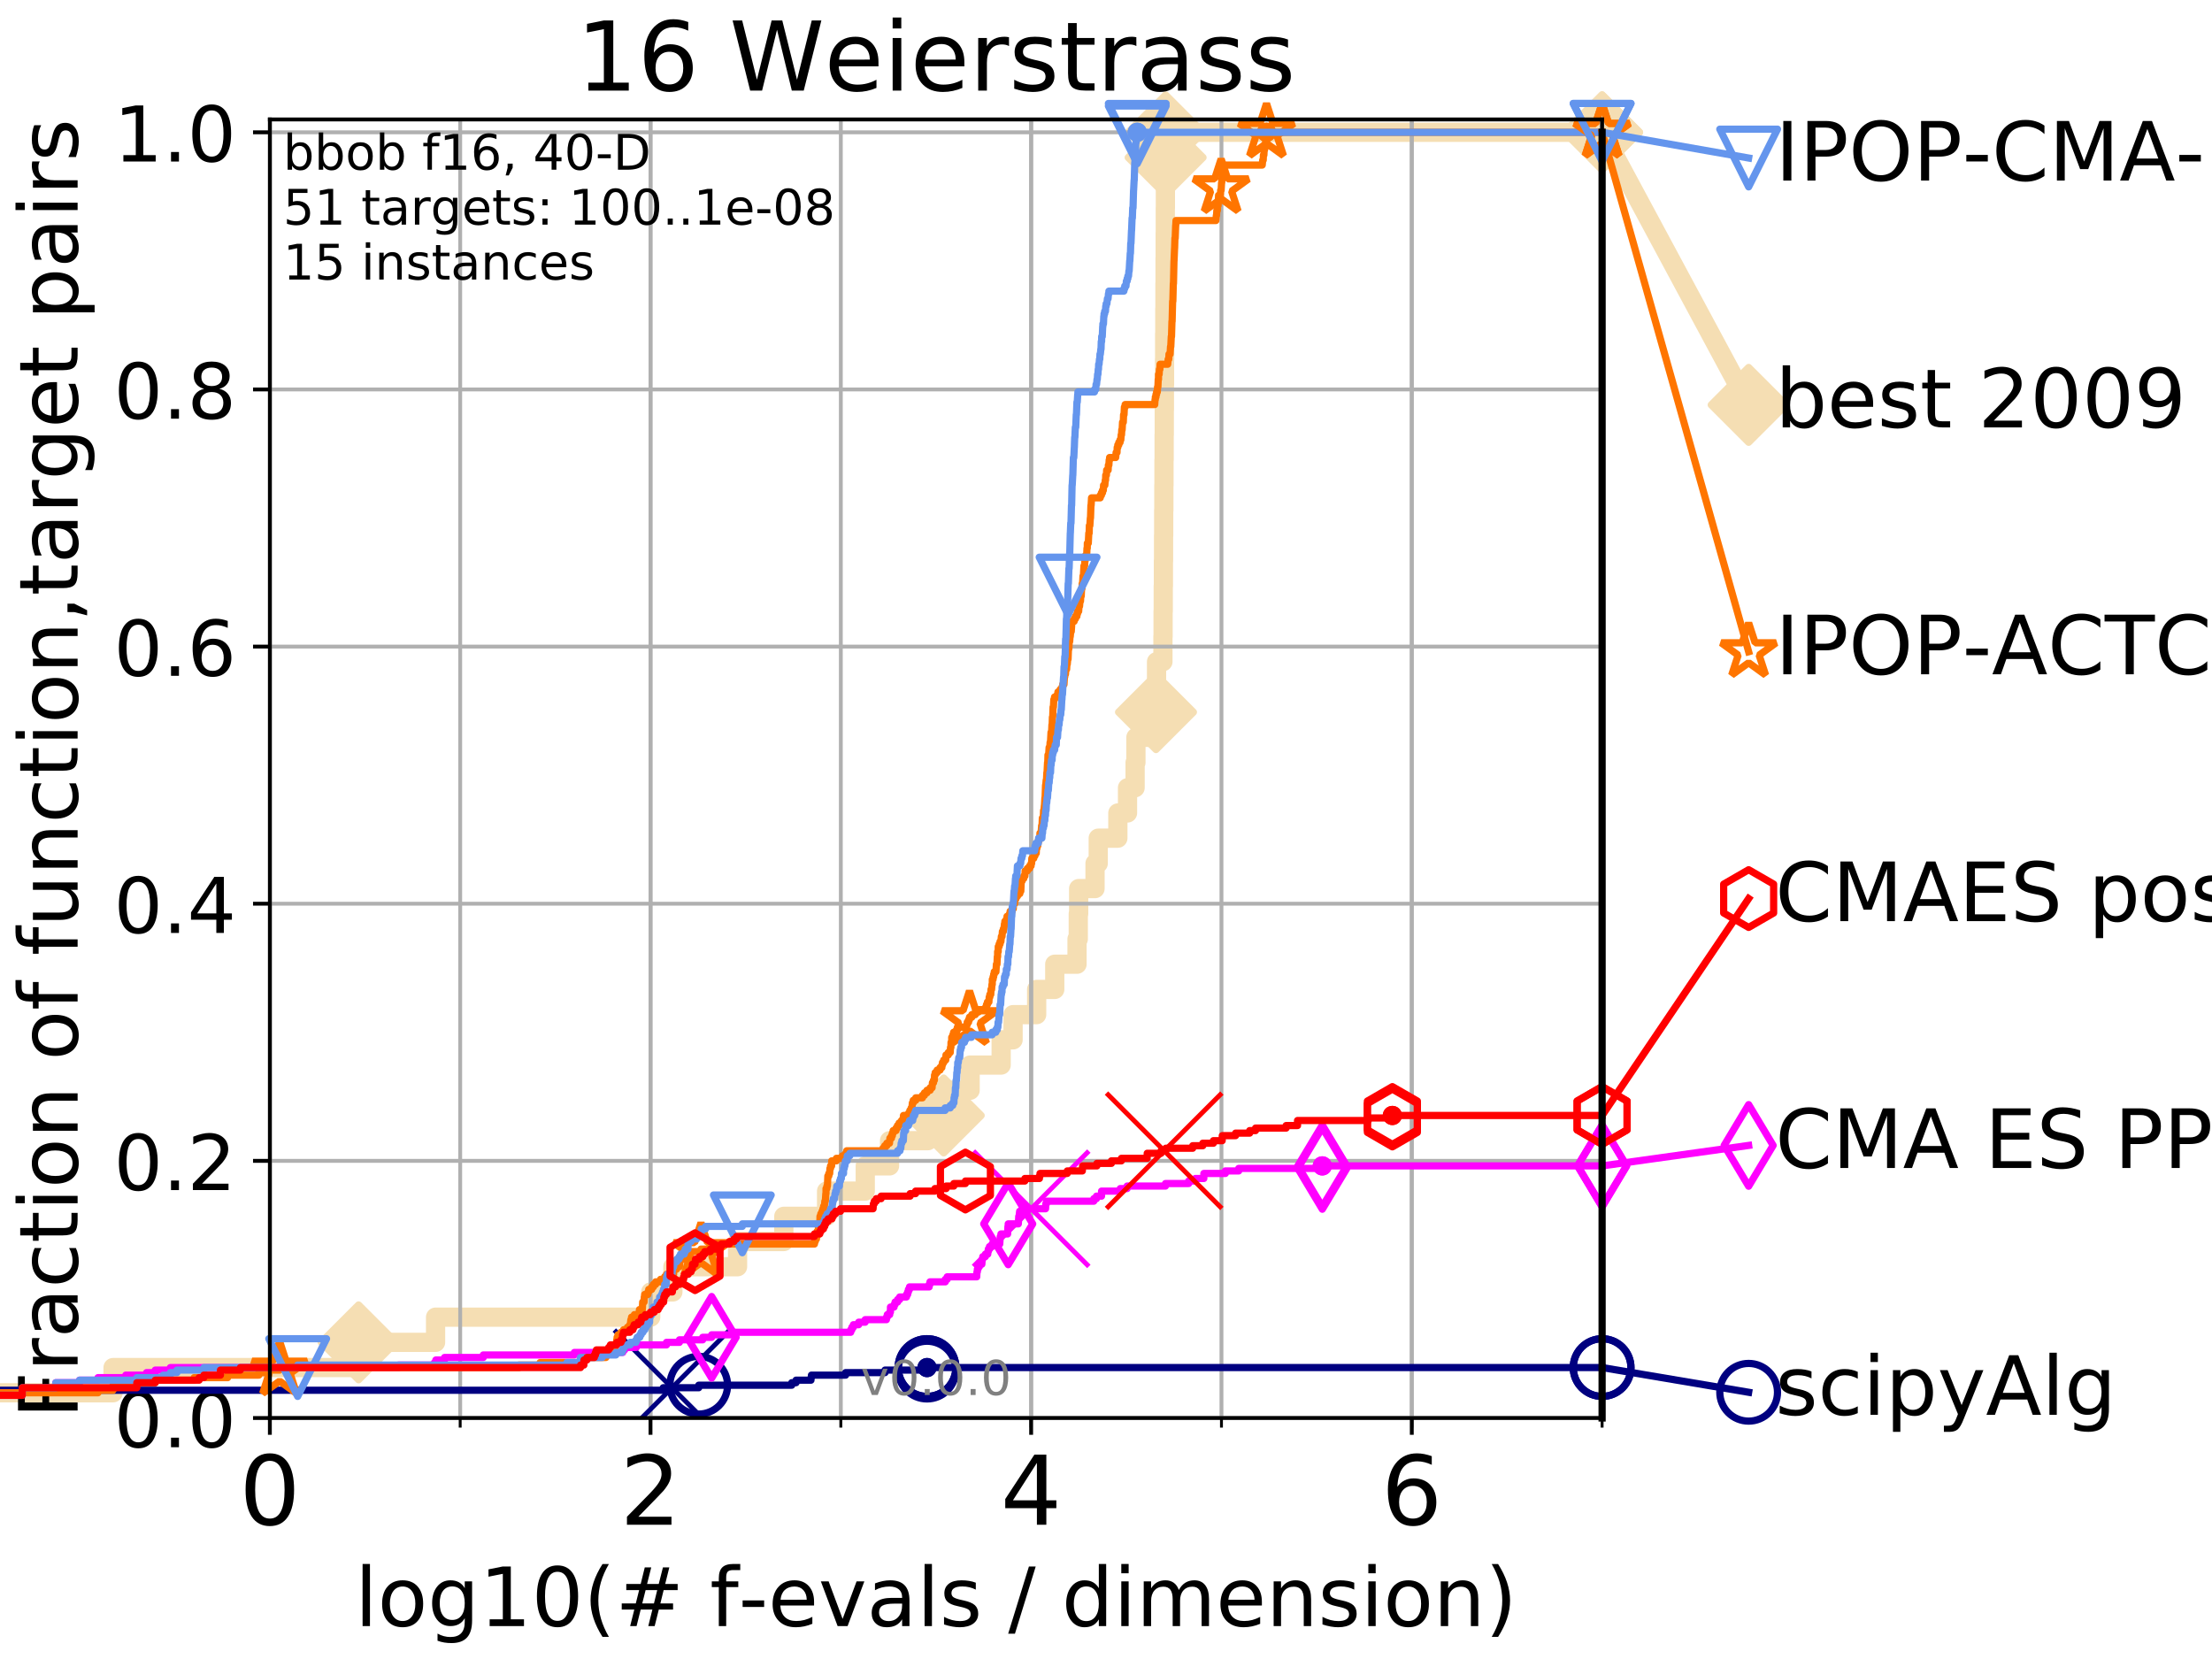 <?xml version="1.0" encoding="utf-8" standalone="no"?>
<!DOCTYPE svg PUBLIC "-//W3C//DTD SVG 1.1//EN"
  "http://www.w3.org/Graphics/SVG/1.1/DTD/svg11.dtd">
<!-- Created with matplotlib (http://matplotlib.org/) -->
<svg height="345pt" version="1.1" viewBox="0 0 460 345" width="460pt" xmlns="http://www.w3.org/2000/svg" xmlns:xlink="http://www.w3.org/1999/xlink">
 <defs>
  <style type="text/css">
*{stroke-linecap:butt;stroke-linejoin:round;}
  </style>
 </defs>
 <g id="figure_1">
  <g id="patch_1">
   <path d="M 0 345.6 
L 460.8 345.6 
L 460.8 0 
L 0 0 
z
" style="fill:#ffffff;"/>
  </g>
  <g id="axes_1">
   <g id="patch_2">
    <path d="M 56.12 294.88 
L 333.168 294.88 
L 333.168 24.84 
L 56.12 24.84 
z
" style="fill:#ffffff;"/>
   </g>
   <g id="line2d_1">
    <path d="M -1 289.638 
L 23.511 289.638 
L 23.511 284.395 
L 74.568 284.395 
L 74.568 279.153 
L 90.581 279.153 
L 90.581 273.91 
L 135.319 273.91 
L 135.319 268.668 
L 139.931 268.668 
L 139.931 263.425 
L 153.381 263.425 
L 153.381 258.183 
L 163.001 258.183 
L 163.001 252.94 
L 171.892 252.94 
L 171.892 247.698 
L 179.937 247.698 
L 179.937 242.455 
L 184.987 242.455 
L 184.987 237.213 
L 192.95 237.213 
L 192.95 231.97 
L 196.256 231.97 
L 196.256 226.728 
L 201.742 226.728 
L 201.742 221.485 
L 208.197 221.485 
L 208.197 216.243 
L 210.676 216.243 
L 210.676 211 
L 215.58 211 
L 215.58 205.758 
L 219.343 205.758 
L 219.343 200.515 
L 223.976 200.515 
L 223.976 195.273 
L 224.235 195.273 
L 224.235 190.03 
L 224.317 190.03 
L 224.317 184.788 
L 227.719 184.788 
L 227.719 179.546 
L 228.385 179.546 
L 228.385 174.303 
L 232.466 174.303 
L 232.466 169.061 
L 234.475 169.061 
L 234.475 163.818 
L 236.051 163.818 
L 236.051 158.576 
L 236.222 158.576 
L 236.222 153.333 
L 240.311 153.333 
L 240.311 148.091 
L 240.393 148.091 
L 240.393 142.848 
L 240.511 142.848 
L 240.511 137.606 
L 241.839 137.606 
L 241.839 132.363 
L 241.87 132.363 
L 241.87 127.121 
L 241.905 127.121 
L 241.905 121.878 
L 241.938 121.878 
L 241.938 116.636 
L 241.968 116.636 
L 241.968 111.393 
L 241.996 111.393 
L 241.996 106.151 
L 242.029 106.151 
L 242.029 100.908 
L 242.056 100.908 
L 242.056 95.666 
L 242.088 95.666 
L 242.088 90.423 
L 242.116 90.423 
L 242.116 85.181 
L 242.145 85.181 
L 242.145 79.938 
L 242.175 79.938 
L 242.175 74.696 
L 242.197 74.696 
L 242.197 69.453 
L 242.23 69.453 
L 242.23 64.211 
L 242.258 64.211 
L 242.258 58.969 
L 242.282 58.969 
L 242.282 53.726 
L 242.307 53.726 
L 242.307 48.484 
L 242.33 48.484 
L 242.33 43.241 
L 242.351 43.241 
L 242.351 37.999 
L 242.376 37.999 
L 242.376 32.756 
L 242.397 32.756 
L 242.397 27.514 
L 333.168 27.514 
" style="fill:none;stroke:#f5deb3;stroke-linecap:square;stroke-width:4;"/>
   </g>
   <g id="line2d_2">
    <defs>
     <path d="M -0 7.778 
L 7.778 0 
L 0 -7.778 
L -7.778 -0 
z
" id="m2ae8a5d605" style="stroke:#f5deb3;stroke-linejoin:miter;stroke-width:1.5;"/>
    </defs>
    <g>
     <use style="fill:#f5deb3;stroke:#f5deb3;stroke-linejoin:miter;stroke-width:1.5;" x="74.568" xlink:href="#m2ae8a5d605" y="279.153"/>
     <use style="fill:#f5deb3;stroke:#f5deb3;stroke-linejoin:miter;stroke-width:1.5;" x="196.256" xlink:href="#m2ae8a5d605" y="231.97"/>
     <use style="fill:#f5deb3;stroke:#f5deb3;stroke-linejoin:miter;stroke-width:1.5;" x="240.393" xlink:href="#m2ae8a5d605" y="148.091"/>
     <use style="fill:#f5deb3;stroke:#f5deb3;stroke-linejoin:miter;stroke-width:1.5;" x="242.397" xlink:href="#m2ae8a5d605" y="32.756"/>
     <use style="fill:#f5deb3;stroke:#f5deb3;stroke-linejoin:miter;stroke-width:1.5;" x="242.397" xlink:href="#m2ae8a5d605" y="27.514"/>
     <use style="fill:#f5deb3;stroke:#f5deb3;stroke-linejoin:miter;stroke-width:1.5;" x="333.168" xlink:href="#m2ae8a5d605" y="27.514"/>
    </g>
   </g>
   <g id="line2d_3">
    <path style="fill:none;stroke:#f5deb3;stroke-linecap:square;stroke-width:4;"/>
    <g/>
   </g>
   <g id="line2d_4">
    <path d="M 333.168 27.514 
L 363.643 84.195 
" style="fill:none;stroke:#f5deb3;stroke-linecap:square;stroke-width:4;"/>
    <g>
     <use style="fill:#f5deb3;stroke:#f5deb3;stroke-linejoin:miter;stroke-width:1.5;" x="333.168" xlink:href="#m2ae8a5d605" y="27.514"/>
     <use style="fill:#f5deb3;stroke:#f5deb3;stroke-linejoin:miter;stroke-width:1.5;" x="363.643" xlink:href="#m2ae8a5d605" y="84.195"/>
    </g>
   </g>
   <g id="matplotlib.axis_1">
    <g id="xtick_1">
     <g id="line2d_5">
      <path clip-path="url(#pcb1fa9a0a4)" d="M 56.12 294.88 
L 56.12 24.84 
" style="fill:none;stroke:#b0b0b0;stroke-linecap:square;stroke-width:0.8;"/>
     </g>
     <g id="line2d_6">
      <defs>
       <path d="M 0 0 
L 0 3.5 
" id="mfe7f4437af" style="stroke:#000000;stroke-width:0.8;"/>
      </defs>
      <g>
       <use style="stroke:#000000;stroke-width:0.8;" x="56.12" xlink:href="#mfe7f4437af" y="294.88"/>
      </g>
     </g>
     <g id="text_1">
      <!-- 0 -->
      <defs>
       <path d="M 31.781 66.406 
Q 24.172 66.406 20.328 58.906 
Q 16.5 51.422 16.5 36.375 
Q 16.5 21.391 20.328 13.891 
Q 24.172 6.391 31.781 6.391 
Q 39.453 6.391 43.281 13.891 
Q 47.125 21.391 47.125 36.375 
Q 47.125 51.422 43.281 58.906 
Q 39.453 66.406 31.781 66.406 
z
M 31.781 74.219 
Q 44.047 74.219 50.516 64.516 
Q 56.984 54.828 56.984 36.375 
Q 56.984 17.969 50.516 8.266 
Q 44.047 -1.422 31.781 -1.422 
Q 19.531 -1.422 13.062 8.266 
Q 6.594 17.969 6.594 36.375 
Q 6.594 54.828 13.062 64.516 
Q 19.531 74.219 31.781 74.219 
z
" id="DejaVuSans-30"/>
      </defs>
      <g transform="translate(49.758 317.077)scale(0.2 -0.2)">
       <use xlink:href="#DejaVuSans-30"/>
      </g>
     </g>
    </g>
    <g id="xtick_2">
     <g id="line2d_7">
      <path clip-path="url(#pcb1fa9a0a4)" d="M 135.277 294.88 
L 135.277 24.84 
" style="fill:none;stroke:#b0b0b0;stroke-linecap:square;stroke-width:0.8;"/>
     </g>
     <g id="line2d_8">
      <g>
       <use style="stroke:#000000;stroke-width:0.8;" x="135.277" xlink:href="#mfe7f4437af" y="294.88"/>
      </g>
     </g>
     <g id="text_2">
      <!-- 2 -->
      <defs>
       <path d="M 19.188 8.297 
L 53.609 8.297 
L 53.609 0 
L 7.328 0 
L 7.328 8.297 
Q 12.938 14.109 22.625 23.891 
Q 32.328 33.688 34.812 36.531 
Q 39.547 41.844 41.422 45.531 
Q 43.312 49.219 43.312 52.781 
Q 43.312 58.594 39.234 62.25 
Q 35.156 65.922 28.609 65.922 
Q 23.969 65.922 18.812 64.312 
Q 13.672 62.703 7.812 59.422 
L 7.812 69.391 
Q 13.766 71.781 18.938 73 
Q 24.125 74.219 28.422 74.219 
Q 39.75 74.219 46.484 68.547 
Q 53.219 62.891 53.219 53.422 
Q 53.219 48.922 51.531 44.891 
Q 49.859 40.875 45.406 35.406 
Q 44.188 33.984 37.641 27.219 
Q 31.109 20.453 19.188 8.297 
z
" id="DejaVuSans-32"/>
      </defs>
      <g transform="translate(128.914 317.077)scale(0.2 -0.2)">
       <use xlink:href="#DejaVuSans-32"/>
      </g>
     </g>
    </g>
    <g id="xtick_3">
     <g id="line2d_9">
      <path clip-path="url(#pcb1fa9a0a4)" d="M 214.433 294.88 
L 214.433 24.84 
" style="fill:none;stroke:#b0b0b0;stroke-linecap:square;stroke-width:0.8;"/>
     </g>
     <g id="line2d_10">
      <g>
       <use style="stroke:#000000;stroke-width:0.8;" x="214.433" xlink:href="#mfe7f4437af" y="294.88"/>
      </g>
     </g>
     <g id="text_3">
      <!-- 4 -->
      <defs>
       <path d="M 37.797 64.312 
L 12.891 25.391 
L 37.797 25.391 
z
M 35.203 72.906 
L 47.609 72.906 
L 47.609 25.391 
L 58.016 25.391 
L 58.016 17.188 
L 47.609 17.188 
L 47.609 0 
L 37.797 0 
L 37.797 17.188 
L 4.891 17.188 
L 4.891 26.703 
z
" id="DejaVuSans-34"/>
      </defs>
      <g transform="translate(208.071 317.077)scale(0.2 -0.2)">
       <use xlink:href="#DejaVuSans-34"/>
      </g>
     </g>
    </g>
    <g id="xtick_4">
     <g id="line2d_11">
      <path clip-path="url(#pcb1fa9a0a4)" d="M 293.59 294.88 
L 293.59 24.84 
" style="fill:none;stroke:#b0b0b0;stroke-linecap:square;stroke-width:0.8;"/>
     </g>
     <g id="line2d_12">
      <g>
       <use style="stroke:#000000;stroke-width:0.8;" x="293.59" xlink:href="#mfe7f4437af" y="294.88"/>
      </g>
     </g>
     <g id="text_4">
      <!-- 6 -->
      <defs>
       <path d="M 33.016 40.375 
Q 26.375 40.375 22.484 35.828 
Q 18.609 31.297 18.609 23.391 
Q 18.609 15.531 22.484 10.953 
Q 26.375 6.391 33.016 6.391 
Q 39.656 6.391 43.531 10.953 
Q 47.406 15.531 47.406 23.391 
Q 47.406 31.297 43.531 35.828 
Q 39.656 40.375 33.016 40.375 
z
M 52.594 71.297 
L 52.594 62.312 
Q 48.875 64.062 45.094 64.984 
Q 41.312 65.922 37.594 65.922 
Q 27.828 65.922 22.672 59.328 
Q 17.531 52.734 16.797 39.406 
Q 19.672 43.656 24.016 45.922 
Q 28.375 48.188 33.594 48.188 
Q 44.578 48.188 50.953 41.516 
Q 57.328 34.859 57.328 23.391 
Q 57.328 12.156 50.688 5.359 
Q 44.047 -1.422 33.016 -1.422 
Q 20.359 -1.422 13.672 8.266 
Q 6.984 17.969 6.984 36.375 
Q 6.984 53.656 15.188 63.938 
Q 23.391 74.219 37.203 74.219 
Q 40.922 74.219 44.703 73.484 
Q 48.484 72.75 52.594 71.297 
z
" id="DejaVuSans-36"/>
      </defs>
      <g transform="translate(287.227 317.077)scale(0.2 -0.2)">
       <use xlink:href="#DejaVuSans-36"/>
      </g>
     </g>
    </g>
    <g id="xtick_5">
     <g id="line2d_13">
      <path clip-path="url(#pcb1fa9a0a4)" d="M 56.12 294.88 
L 56.12 24.84 
" style="fill:none;stroke:#b0b0b0;stroke-linecap:square;stroke-width:0.8;"/>
     </g>
     <g id="line2d_14">
      <defs>
       <path d="M 0 0 
L 0 2 
" id="mc60457e2eb" style="stroke:#000000;stroke-width:0.6;"/>
      </defs>
      <g>
       <use style="stroke:#000000;stroke-width:0.6;" x="56.12" xlink:href="#mc60457e2eb" y="294.88"/>
      </g>
     </g>
    </g>
    <g id="xtick_6">
     <g id="line2d_15">
      <path clip-path="url(#pcb1fa9a0a4)" d="M 95.698 294.88 
L 95.698 24.84 
" style="fill:none;stroke:#b0b0b0;stroke-linecap:square;stroke-width:0.8;"/>
     </g>
     <g id="line2d_16">
      <g>
       <use style="stroke:#000000;stroke-width:0.6;" x="95.698" xlink:href="#mc60457e2eb" y="294.88"/>
      </g>
     </g>
    </g>
    <g id="xtick_7">
     <g id="line2d_17">
      <path clip-path="url(#pcb1fa9a0a4)" d="M 135.277 294.88 
L 135.277 24.84 
" style="fill:none;stroke:#b0b0b0;stroke-linecap:square;stroke-width:0.8;"/>
     </g>
     <g id="line2d_18">
      <g>
       <use style="stroke:#000000;stroke-width:0.6;" x="135.277" xlink:href="#mc60457e2eb" y="294.88"/>
      </g>
     </g>
    </g>
    <g id="xtick_8">
     <g id="line2d_19">
      <path clip-path="url(#pcb1fa9a0a4)" d="M 174.855 294.88 
L 174.855 24.84 
" style="fill:none;stroke:#b0b0b0;stroke-linecap:square;stroke-width:0.8;"/>
     </g>
     <g id="line2d_20">
      <g>
       <use style="stroke:#000000;stroke-width:0.6;" x="174.855" xlink:href="#mc60457e2eb" y="294.88"/>
      </g>
     </g>
    </g>
    <g id="xtick_9">
     <g id="line2d_21">
      <path clip-path="url(#pcb1fa9a0a4)" d="M 214.433 294.88 
L 214.433 24.84 
" style="fill:none;stroke:#b0b0b0;stroke-linecap:square;stroke-width:0.8;"/>
     </g>
     <g id="line2d_22">
      <g>
       <use style="stroke:#000000;stroke-width:0.6;" x="214.433" xlink:href="#mc60457e2eb" y="294.88"/>
      </g>
     </g>
    </g>
    <g id="xtick_10">
     <g id="line2d_23">
      <path clip-path="url(#pcb1fa9a0a4)" d="M 254.011 294.88 
L 254.011 24.84 
" style="fill:none;stroke:#b0b0b0;stroke-linecap:square;stroke-width:0.8;"/>
     </g>
     <g id="line2d_24">
      <g>
       <use style="stroke:#000000;stroke-width:0.6;" x="254.011" xlink:href="#mc60457e2eb" y="294.88"/>
      </g>
     </g>
    </g>
    <g id="xtick_11">
     <g id="line2d_25">
      <path clip-path="url(#pcb1fa9a0a4)" d="M 293.59 294.88 
L 293.59 24.84 
" style="fill:none;stroke:#b0b0b0;stroke-linecap:square;stroke-width:0.8;"/>
     </g>
     <g id="line2d_26">
      <g>
       <use style="stroke:#000000;stroke-width:0.6;" x="293.59" xlink:href="#mc60457e2eb" y="294.88"/>
      </g>
     </g>
    </g>
    <g id="xtick_12">
     <g id="line2d_27">
      <path clip-path="url(#pcb1fa9a0a4)" d="M 333.168 294.88 
L 333.168 24.84 
" style="fill:none;stroke:#b0b0b0;stroke-linecap:square;stroke-width:0.8;"/>
     </g>
     <g id="line2d_28">
      <g>
       <use style="stroke:#000000;stroke-width:0.6;" x="333.168" xlink:href="#mc60457e2eb" y="294.88"/>
      </g>
     </g>
    </g>
    <g id="text_5">
     <!-- log10(# f-evals / dimension) -->
     <defs>
      <path d="M 9.422 75.984 
L 18.406 75.984 
L 18.406 0 
L 9.422 0 
z
" id="DejaVuSans-6c"/>
      <path d="M 30.609 48.391 
Q 23.391 48.391 19.188 42.75 
Q 14.984 37.109 14.984 27.297 
Q 14.984 17.484 19.156 11.844 
Q 23.344 6.203 30.609 6.203 
Q 37.797 6.203 41.984 11.859 
Q 46.188 17.531 46.188 27.297 
Q 46.188 37.016 41.984 42.703 
Q 37.797 48.391 30.609 48.391 
z
M 30.609 56 
Q 42.328 56 49.016 48.375 
Q 55.719 40.766 55.719 27.297 
Q 55.719 13.875 49.016 6.219 
Q 42.328 -1.422 30.609 -1.422 
Q 18.844 -1.422 12.172 6.219 
Q 5.516 13.875 5.516 27.297 
Q 5.516 40.766 12.172 48.375 
Q 18.844 56 30.609 56 
z
" id="DejaVuSans-6f"/>
      <path d="M 45.406 27.984 
Q 45.406 37.75 41.375 43.109 
Q 37.359 48.484 30.078 48.484 
Q 22.859 48.484 18.828 43.109 
Q 14.797 37.75 14.797 27.984 
Q 14.797 18.266 18.828 12.891 
Q 22.859 7.516 30.078 7.516 
Q 37.359 7.516 41.375 12.891 
Q 45.406 18.266 45.406 27.984 
z
M 54.391 6.781 
Q 54.391 -7.172 48.188 -13.984 
Q 42 -20.797 29.203 -20.797 
Q 24.469 -20.797 20.266 -20.094 
Q 16.062 -19.391 12.109 -17.922 
L 12.109 -9.188 
Q 16.062 -11.328 19.922 -12.344 
Q 23.781 -13.375 27.781 -13.375 
Q 36.625 -13.375 41.016 -8.766 
Q 45.406 -4.156 45.406 5.172 
L 45.406 9.625 
Q 42.625 4.781 38.281 2.391 
Q 33.938 0 27.875 0 
Q 17.828 0 11.672 7.656 
Q 5.516 15.328 5.516 27.984 
Q 5.516 40.672 11.672 48.328 
Q 17.828 56 27.875 56 
Q 33.938 56 38.281 53.609 
Q 42.625 51.219 45.406 46.391 
L 45.406 54.688 
L 54.391 54.688 
z
" id="DejaVuSans-67"/>
      <path d="M 12.406 8.297 
L 28.516 8.297 
L 28.516 63.922 
L 10.984 60.406 
L 10.984 69.391 
L 28.422 72.906 
L 38.281 72.906 
L 38.281 8.297 
L 54.391 8.297 
L 54.391 0 
L 12.406 0 
z
" id="DejaVuSans-31"/>
      <path d="M 31 75.875 
Q 24.469 64.656 21.281 53.656 
Q 18.109 42.672 18.109 31.391 
Q 18.109 20.125 21.312 9.062 
Q 24.516 -2 31 -13.188 
L 23.188 -13.188 
Q 15.875 -1.703 12.234 9.375 
Q 8.594 20.453 8.594 31.391 
Q 8.594 42.281 12.203 53.312 
Q 15.828 64.359 23.188 75.875 
z
" id="DejaVuSans-28"/>
      <path d="M 51.125 44 
L 36.922 44 
L 32.812 27.688 
L 47.125 27.688 
z
M 43.797 71.781 
L 38.719 51.516 
L 52.984 51.516 
L 58.109 71.781 
L 65.922 71.781 
L 60.891 51.516 
L 76.125 51.516 
L 76.125 44 
L 58.984 44 
L 54.984 27.688 
L 70.516 27.688 
L 70.516 20.219 
L 53.078 20.219 
L 48 0 
L 40.188 0 
L 45.219 20.219 
L 30.906 20.219 
L 25.875 0 
L 18.016 0 
L 23.094 20.219 
L 7.719 20.219 
L 7.719 27.688 
L 24.906 27.688 
L 29 44 
L 13.281 44 
L 13.281 51.516 
L 30.906 51.516 
L 35.891 71.781 
z
" id="DejaVuSans-23"/>
      <path id="DejaVuSans-20"/>
      <path d="M 37.109 75.984 
L 37.109 68.5 
L 28.516 68.5 
Q 23.688 68.5 21.797 66.547 
Q 19.922 64.594 19.922 59.516 
L 19.922 54.688 
L 34.719 54.688 
L 34.719 47.703 
L 19.922 47.703 
L 19.922 0 
L 10.891 0 
L 10.891 47.703 
L 2.297 47.703 
L 2.297 54.688 
L 10.891 54.688 
L 10.891 58.5 
Q 10.891 67.625 15.141 71.797 
Q 19.391 75.984 28.609 75.984 
z
" id="DejaVuSans-66"/>
      <path d="M 4.891 31.391 
L 31.203 31.391 
L 31.203 23.391 
L 4.891 23.391 
z
" id="DejaVuSans-2d"/>
      <path d="M 56.203 29.594 
L 56.203 25.203 
L 14.891 25.203 
Q 15.484 15.922 20.484 11.062 
Q 25.484 6.203 34.422 6.203 
Q 39.594 6.203 44.453 7.469 
Q 49.312 8.734 54.109 11.281 
L 54.109 2.781 
Q 49.266 0.734 44.188 -0.344 
Q 39.109 -1.422 33.891 -1.422 
Q 20.797 -1.422 13.156 6.188 
Q 5.516 13.812 5.516 26.812 
Q 5.516 40.234 12.766 48.109 
Q 20.016 56 32.328 56 
Q 43.359 56 49.781 48.891 
Q 56.203 41.797 56.203 29.594 
z
M 47.219 32.234 
Q 47.125 39.594 43.094 43.984 
Q 39.062 48.391 32.422 48.391 
Q 24.906 48.391 20.391 44.141 
Q 15.875 39.891 15.188 32.172 
z
" id="DejaVuSans-65"/>
      <path d="M 2.984 54.688 
L 12.5 54.688 
L 29.594 8.797 
L 46.688 54.688 
L 56.203 54.688 
L 35.688 0 
L 23.484 0 
z
" id="DejaVuSans-76"/>
      <path d="M 34.281 27.484 
Q 23.391 27.484 19.188 25 
Q 14.984 22.516 14.984 16.5 
Q 14.984 11.719 18.141 8.906 
Q 21.297 6.109 26.703 6.109 
Q 34.188 6.109 38.703 11.406 
Q 43.219 16.703 43.219 25.484 
L 43.219 27.484 
z
M 52.203 31.203 
L 52.203 0 
L 43.219 0 
L 43.219 8.297 
Q 40.141 3.328 35.547 0.953 
Q 30.953 -1.422 24.312 -1.422 
Q 15.922 -1.422 10.953 3.297 
Q 6 8.016 6 15.922 
Q 6 25.141 12.172 29.828 
Q 18.359 34.516 30.609 34.516 
L 43.219 34.516 
L 43.219 35.406 
Q 43.219 41.609 39.141 45 
Q 35.062 48.391 27.688 48.391 
Q 23 48.391 18.547 47.266 
Q 14.109 46.141 10.016 43.891 
L 10.016 52.203 
Q 14.938 54.109 19.578 55.047 
Q 24.219 56 28.609 56 
Q 40.484 56 46.344 49.844 
Q 52.203 43.703 52.203 31.203 
z
" id="DejaVuSans-61"/>
      <path d="M 44.281 53.078 
L 44.281 44.578 
Q 40.484 46.531 36.375 47.5 
Q 32.281 48.484 27.875 48.484 
Q 21.188 48.484 17.844 46.438 
Q 14.5 44.391 14.5 40.281 
Q 14.5 37.156 16.891 35.375 
Q 19.281 33.594 26.516 31.984 
L 29.594 31.297 
Q 39.156 29.25 43.188 25.516 
Q 47.219 21.781 47.219 15.094 
Q 47.219 7.469 41.188 3.016 
Q 35.156 -1.422 24.609 -1.422 
Q 20.219 -1.422 15.453 -0.562 
Q 10.688 0.297 5.422 2 
L 5.422 11.281 
Q 10.406 8.688 15.234 7.391 
Q 20.062 6.109 24.812 6.109 
Q 31.156 6.109 34.562 8.281 
Q 37.984 10.453 37.984 14.406 
Q 37.984 18.062 35.516 20.016 
Q 33.062 21.969 24.703 23.781 
L 21.578 24.516 
Q 13.234 26.266 9.516 29.906 
Q 5.812 33.547 5.812 39.891 
Q 5.812 47.609 11.281 51.797 
Q 16.75 56 26.812 56 
Q 31.781 56 36.172 55.266 
Q 40.578 54.547 44.281 53.078 
z
" id="DejaVuSans-73"/>
      <path d="M 25.391 72.906 
L 33.688 72.906 
L 8.297 -9.281 
L 0 -9.281 
z
" id="DejaVuSans-2f"/>
      <path d="M 45.406 46.391 
L 45.406 75.984 
L 54.391 75.984 
L 54.391 0 
L 45.406 0 
L 45.406 8.203 
Q 42.578 3.328 38.25 0.953 
Q 33.938 -1.422 27.875 -1.422 
Q 17.969 -1.422 11.734 6.484 
Q 5.516 14.406 5.516 27.297 
Q 5.516 40.188 11.734 48.094 
Q 17.969 56 27.875 56 
Q 33.938 56 38.25 53.625 
Q 42.578 51.266 45.406 46.391 
z
M 14.797 27.297 
Q 14.797 17.391 18.875 11.75 
Q 22.953 6.109 30.078 6.109 
Q 37.203 6.109 41.297 11.75 
Q 45.406 17.391 45.406 27.297 
Q 45.406 37.203 41.297 42.844 
Q 37.203 48.484 30.078 48.484 
Q 22.953 48.484 18.875 42.844 
Q 14.797 37.203 14.797 27.297 
z
" id="DejaVuSans-64"/>
      <path d="M 9.422 54.688 
L 18.406 54.688 
L 18.406 0 
L 9.422 0 
z
M 9.422 75.984 
L 18.406 75.984 
L 18.406 64.594 
L 9.422 64.594 
z
" id="DejaVuSans-69"/>
      <path d="M 52 44.188 
Q 55.375 50.25 60.062 53.125 
Q 64.75 56 71.094 56 
Q 79.641 56 84.281 50.016 
Q 88.922 44.047 88.922 33.016 
L 88.922 0 
L 79.891 0 
L 79.891 32.719 
Q 79.891 40.578 77.094 44.375 
Q 74.312 48.188 68.609 48.188 
Q 61.625 48.188 57.562 43.547 
Q 53.516 38.922 53.516 30.906 
L 53.516 0 
L 44.484 0 
L 44.484 32.719 
Q 44.484 40.625 41.703 44.406 
Q 38.922 48.188 33.109 48.188 
Q 26.219 48.188 22.156 43.531 
Q 18.109 38.875 18.109 30.906 
L 18.109 0 
L 9.078 0 
L 9.078 54.688 
L 18.109 54.688 
L 18.109 46.188 
Q 21.188 51.219 25.484 53.609 
Q 29.781 56 35.688 56 
Q 41.656 56 45.828 52.969 
Q 50 49.953 52 44.188 
z
" id="DejaVuSans-6d"/>
      <path d="M 54.891 33.016 
L 54.891 0 
L 45.906 0 
L 45.906 32.719 
Q 45.906 40.484 42.875 44.328 
Q 39.844 48.188 33.797 48.188 
Q 26.516 48.188 22.312 43.547 
Q 18.109 38.922 18.109 30.906 
L 18.109 0 
L 9.078 0 
L 9.078 54.688 
L 18.109 54.688 
L 18.109 46.188 
Q 21.344 51.125 25.703 53.562 
Q 30.078 56 35.797 56 
Q 45.219 56 50.047 50.172 
Q 54.891 44.344 54.891 33.016 
z
" id="DejaVuSans-6e"/>
      <path d="M 8.016 75.875 
L 15.828 75.875 
Q 23.141 64.359 26.781 53.312 
Q 30.422 42.281 30.422 31.391 
Q 30.422 20.453 26.781 9.375 
Q 23.141 -1.703 15.828 -13.188 
L 8.016 -13.188 
Q 14.5 -2 17.703 9.062 
Q 20.906 20.125 20.906 31.391 
Q 20.906 42.672 17.703 53.656 
Q 14.5 64.656 8.016 75.875 
z
" id="DejaVuSans-29"/>
     </defs>
     <g transform="translate(73.803 338.154)scale(0.17 -0.17)">
      <use xlink:href="#DejaVuSans-6c"/>
      <use x="27.783" xlink:href="#DejaVuSans-6f"/>
      <use x="88.965" xlink:href="#DejaVuSans-67"/>
      <use x="152.441" xlink:href="#DejaVuSans-31"/>
      <use x="216.064" xlink:href="#DejaVuSans-30"/>
      <use x="279.688" xlink:href="#DejaVuSans-28"/>
      <use x="318.701" xlink:href="#DejaVuSans-23"/>
      <use x="402.49" xlink:href="#DejaVuSans-20"/>
      <use x="434.277" xlink:href="#DejaVuSans-66"/>
      <use x="469.404" xlink:href="#DejaVuSans-2d"/>
      <use x="505.488" xlink:href="#DejaVuSans-65"/>
      <use x="567.012" xlink:href="#DejaVuSans-76"/>
      <use x="626.191" xlink:href="#DejaVuSans-61"/>
      <use x="687.471" xlink:href="#DejaVuSans-6c"/>
      <use x="715.254" xlink:href="#DejaVuSans-73"/>
      <use x="767.354" xlink:href="#DejaVuSans-20"/>
      <use x="799.141" xlink:href="#DejaVuSans-2f"/>
      <use x="832.832" xlink:href="#DejaVuSans-20"/>
      <use x="864.619" xlink:href="#DejaVuSans-64"/>
      <use x="928.096" xlink:href="#DejaVuSans-69"/>
      <use x="955.879" xlink:href="#DejaVuSans-6d"/>
      <use x="1053.291" xlink:href="#DejaVuSans-65"/>
      <use x="1114.814" xlink:href="#DejaVuSans-6e"/>
      <use x="1178.193" xlink:href="#DejaVuSans-73"/>
      <use x="1230.293" xlink:href="#DejaVuSans-69"/>
      <use x="1258.076" xlink:href="#DejaVuSans-6f"/>
      <use x="1319.258" xlink:href="#DejaVuSans-6e"/>
      <use x="1382.637" xlink:href="#DejaVuSans-29"/>
     </g>
    </g>
   </g>
   <g id="matplotlib.axis_2">
    <g id="ytick_1">
     <g id="line2d_29">
      <path clip-path="url(#pcb1fa9a0a4)" d="M 56.12 294.88 
L 333.168 294.88 
" style="fill:none;stroke:#b0b0b0;stroke-linecap:square;stroke-width:0.8;"/>
     </g>
     <g id="line2d_30">
      <defs>
       <path d="M 0 0 
L -3.5 0 
" id="me878a17a83" style="stroke:#000000;stroke-width:0.8;"/>
      </defs>
      <g>
       <use style="stroke:#000000;stroke-width:0.8;" x="56.12" xlink:href="#me878a17a83" y="294.88"/>
      </g>
     </g>
     <g id="text_6">
      <!-- 0.0 -->
      <defs>
       <path d="M 10.688 12.406 
L 21 12.406 
L 21 0 
L 10.688 0 
z
" id="DejaVuSans-2e"/>
      </defs>
      <g transform="translate(23.675 300.959)scale(0.16 -0.16)">
       <use xlink:href="#DejaVuSans-30"/>
       <use x="63.623" xlink:href="#DejaVuSans-2e"/>
       <use x="95.41" xlink:href="#DejaVuSans-30"/>
      </g>
     </g>
    </g>
    <g id="ytick_2">
     <g id="line2d_31">
      <path clip-path="url(#pcb1fa9a0a4)" d="M 56.12 241.407 
L 333.168 241.407 
" style="fill:none;stroke:#b0b0b0;stroke-linecap:square;stroke-width:0.8;"/>
     </g>
     <g id="line2d_32">
      <g>
       <use style="stroke:#000000;stroke-width:0.8;" x="56.12" xlink:href="#me878a17a83" y="241.407"/>
      </g>
     </g>
     <g id="text_7">
      <!-- 0.2 -->
      <g transform="translate(23.675 247.485)scale(0.16 -0.16)">
       <use xlink:href="#DejaVuSans-30"/>
       <use x="63.623" xlink:href="#DejaVuSans-2e"/>
       <use x="95.41" xlink:href="#DejaVuSans-32"/>
      </g>
     </g>
    </g>
    <g id="ytick_3">
     <g id="line2d_33">
      <path clip-path="url(#pcb1fa9a0a4)" d="M 56.12 187.933 
L 333.168 187.933 
" style="fill:none;stroke:#b0b0b0;stroke-linecap:square;stroke-width:0.8;"/>
     </g>
     <g id="line2d_34">
      <g>
       <use style="stroke:#000000;stroke-width:0.8;" x="56.12" xlink:href="#me878a17a83" y="187.933"/>
      </g>
     </g>
     <g id="text_8">
      <!-- 0.4 -->
      <g transform="translate(23.675 194.012)scale(0.16 -0.16)">
       <use xlink:href="#DejaVuSans-30"/>
       <use x="63.623" xlink:href="#DejaVuSans-2e"/>
       <use x="95.41" xlink:href="#DejaVuSans-34"/>
      </g>
     </g>
    </g>
    <g id="ytick_4">
     <g id="line2d_35">
      <path clip-path="url(#pcb1fa9a0a4)" d="M 56.12 134.46 
L 333.168 134.46 
" style="fill:none;stroke:#b0b0b0;stroke-linecap:square;stroke-width:0.8;"/>
     </g>
     <g id="line2d_36">
      <g>
       <use style="stroke:#000000;stroke-width:0.8;" x="56.12" xlink:href="#me878a17a83" y="134.46"/>
      </g>
     </g>
     <g id="text_9">
      <!-- 0.6 -->
      <g transform="translate(23.675 140.539)scale(0.16 -0.16)">
       <use xlink:href="#DejaVuSans-30"/>
       <use x="63.623" xlink:href="#DejaVuSans-2e"/>
       <use x="95.41" xlink:href="#DejaVuSans-36"/>
      </g>
     </g>
    </g>
    <g id="ytick_5">
     <g id="line2d_37">
      <path clip-path="url(#pcb1fa9a0a4)" d="M 56.12 80.987 
L 333.168 80.987 
" style="fill:none;stroke:#b0b0b0;stroke-linecap:square;stroke-width:0.8;"/>
     </g>
     <g id="line2d_38">
      <g>
       <use style="stroke:#000000;stroke-width:0.8;" x="56.12" xlink:href="#me878a17a83" y="80.987"/>
      </g>
     </g>
     <g id="text_10">
      <!-- 0.8 -->
      <defs>
       <path d="M 31.781 34.625 
Q 24.75 34.625 20.719 30.859 
Q 16.703 27.094 16.703 20.516 
Q 16.703 13.922 20.719 10.156 
Q 24.75 6.391 31.781 6.391 
Q 38.812 6.391 42.859 10.172 
Q 46.922 13.969 46.922 20.516 
Q 46.922 27.094 42.891 30.859 
Q 38.875 34.625 31.781 34.625 
z
M 21.922 38.812 
Q 15.578 40.375 12.031 44.719 
Q 8.5 49.078 8.5 55.328 
Q 8.5 64.062 14.719 69.141 
Q 20.953 74.219 31.781 74.219 
Q 42.672 74.219 48.875 69.141 
Q 55.078 64.062 55.078 55.328 
Q 55.078 49.078 51.531 44.719 
Q 48 40.375 41.703 38.812 
Q 48.828 37.156 52.797 32.312 
Q 56.781 27.484 56.781 20.516 
Q 56.781 9.906 50.312 4.234 
Q 43.844 -1.422 31.781 -1.422 
Q 19.734 -1.422 13.25 4.234 
Q 6.781 9.906 6.781 20.516 
Q 6.781 27.484 10.781 32.312 
Q 14.797 37.156 21.922 38.812 
z
M 18.312 54.391 
Q 18.312 48.734 21.844 45.562 
Q 25.391 42.391 31.781 42.391 
Q 38.141 42.391 41.719 45.562 
Q 45.312 48.734 45.312 54.391 
Q 45.312 60.062 41.719 63.234 
Q 38.141 66.406 31.781 66.406 
Q 25.391 66.406 21.844 63.234 
Q 18.312 60.062 18.312 54.391 
z
" id="DejaVuSans-38"/>
      </defs>
      <g transform="translate(23.675 87.066)scale(0.16 -0.16)">
       <use xlink:href="#DejaVuSans-30"/>
       <use x="63.623" xlink:href="#DejaVuSans-2e"/>
       <use x="95.41" xlink:href="#DejaVuSans-38"/>
      </g>
     </g>
    </g>
    <g id="ytick_6">
     <g id="line2d_39">
      <path clip-path="url(#pcb1fa9a0a4)" d="M 56.12 27.514 
L 333.168 27.514 
" style="fill:none;stroke:#b0b0b0;stroke-linecap:square;stroke-width:0.8;"/>
     </g>
     <g id="line2d_40">
      <g>
       <use style="stroke:#000000;stroke-width:0.8;" x="56.12" xlink:href="#me878a17a83" y="27.514"/>
      </g>
     </g>
     <g id="text_11">
      <!-- 1.0 -->
      <g transform="translate(23.675 33.592)scale(0.16 -0.16)">
       <use xlink:href="#DejaVuSans-31"/>
       <use x="63.623" xlink:href="#DejaVuSans-2e"/>
       <use x="95.41" xlink:href="#DejaVuSans-30"/>
      </g>
     </g>
    </g>
    <g id="text_12">
     <!-- Fraction of function,target pairs -->
     <defs>
      <path d="M 9.812 72.906 
L 51.703 72.906 
L 51.703 64.594 
L 19.672 64.594 
L 19.672 43.109 
L 48.578 43.109 
L 48.578 34.812 
L 19.672 34.812 
L 19.672 0 
L 9.812 0 
z
" id="DejaVuSans-46"/>
      <path d="M 41.109 46.297 
Q 39.594 47.172 37.812 47.578 
Q 36.031 48 33.891 48 
Q 26.266 48 22.188 43.047 
Q 18.109 38.094 18.109 28.812 
L 18.109 0 
L 9.078 0 
L 9.078 54.688 
L 18.109 54.688 
L 18.109 46.188 
Q 20.953 51.172 25.484 53.578 
Q 30.031 56 36.531 56 
Q 37.453 56 38.578 55.875 
Q 39.703 55.766 41.062 55.516 
z
" id="DejaVuSans-72"/>
      <path d="M 48.781 52.594 
L 48.781 44.188 
Q 44.969 46.297 41.141 47.344 
Q 37.312 48.391 33.406 48.391 
Q 24.656 48.391 19.812 42.844 
Q 14.984 37.312 14.984 27.297 
Q 14.984 17.281 19.812 11.734 
Q 24.656 6.203 33.406 6.203 
Q 37.312 6.203 41.141 7.25 
Q 44.969 8.297 48.781 10.406 
L 48.781 2.094 
Q 45.016 0.344 40.984 -0.531 
Q 36.969 -1.422 32.422 -1.422 
Q 20.062 -1.422 12.781 6.344 
Q 5.516 14.109 5.516 27.297 
Q 5.516 40.672 12.859 48.328 
Q 20.219 56 33.016 56 
Q 37.156 56 41.109 55.141 
Q 45.062 54.297 48.781 52.594 
z
" id="DejaVuSans-63"/>
      <path d="M 18.312 70.219 
L 18.312 54.688 
L 36.812 54.688 
L 36.812 47.703 
L 18.312 47.703 
L 18.312 18.016 
Q 18.312 11.328 20.141 9.422 
Q 21.969 7.516 27.594 7.516 
L 36.812 7.516 
L 36.812 0 
L 27.594 0 
Q 17.188 0 13.234 3.875 
Q 9.281 7.766 9.281 18.016 
L 9.281 47.703 
L 2.688 47.703 
L 2.688 54.688 
L 9.281 54.688 
L 9.281 70.219 
z
" id="DejaVuSans-74"/>
      <path d="M 8.5 21.578 
L 8.5 54.688 
L 17.484 54.688 
L 17.484 21.922 
Q 17.484 14.156 20.5 10.266 
Q 23.531 6.391 29.594 6.391 
Q 36.859 6.391 41.078 11.031 
Q 45.312 15.672 45.312 23.688 
L 45.312 54.688 
L 54.297 54.688 
L 54.297 0 
L 45.312 0 
L 45.312 8.406 
Q 42.047 3.422 37.719 1 
Q 33.406 -1.422 27.688 -1.422 
Q 18.266 -1.422 13.375 4.438 
Q 8.5 10.297 8.5 21.578 
z
M 31.109 56 
z
" id="DejaVuSans-75"/>
      <path d="M 11.719 12.406 
L 22.016 12.406 
L 22.016 4 
L 14.016 -11.625 
L 7.719 -11.625 
L 11.719 4 
z
" id="DejaVuSans-2c"/>
      <path d="M 18.109 8.203 
L 18.109 -20.797 
L 9.078 -20.797 
L 9.078 54.688 
L 18.109 54.688 
L 18.109 46.391 
Q 20.953 51.266 25.266 53.625 
Q 29.594 56 35.594 56 
Q 45.562 56 51.781 48.094 
Q 58.016 40.188 58.016 27.297 
Q 58.016 14.406 51.781 6.484 
Q 45.562 -1.422 35.594 -1.422 
Q 29.594 -1.422 25.266 0.953 
Q 20.953 3.328 18.109 8.203 
z
M 48.688 27.297 
Q 48.688 37.203 44.609 42.844 
Q 40.531 48.484 33.406 48.484 
Q 26.266 48.484 22.188 42.844 
Q 18.109 37.203 18.109 27.297 
Q 18.109 17.391 22.188 11.75 
Q 26.266 6.109 33.406 6.109 
Q 40.531 6.109 44.609 11.75 
Q 48.688 17.391 48.688 27.297 
z
" id="DejaVuSans-70"/>
     </defs>
     <g transform="translate(16.14 294.999)rotate(-90)scale(0.17 -0.17)">
      <use xlink:href="#DejaVuSans-46"/>
      <use x="57.41" xlink:href="#DejaVuSans-72"/>
      <use x="98.523" xlink:href="#DejaVuSans-61"/>
      <use x="159.803" xlink:href="#DejaVuSans-63"/>
      <use x="214.783" xlink:href="#DejaVuSans-74"/>
      <use x="253.992" xlink:href="#DejaVuSans-69"/>
      <use x="281.775" xlink:href="#DejaVuSans-6f"/>
      <use x="342.957" xlink:href="#DejaVuSans-6e"/>
      <use x="406.336" xlink:href="#DejaVuSans-20"/>
      <use x="438.123" xlink:href="#DejaVuSans-6f"/>
      <use x="499.305" xlink:href="#DejaVuSans-66"/>
      <use x="534.51" xlink:href="#DejaVuSans-20"/>
      <use x="566.297" xlink:href="#DejaVuSans-66"/>
      <use x="601.502" xlink:href="#DejaVuSans-75"/>
      <use x="664.881" xlink:href="#DejaVuSans-6e"/>
      <use x="728.26" xlink:href="#DejaVuSans-63"/>
      <use x="783.24" xlink:href="#DejaVuSans-74"/>
      <use x="822.449" xlink:href="#DejaVuSans-69"/>
      <use x="850.232" xlink:href="#DejaVuSans-6f"/>
      <use x="911.414" xlink:href="#DejaVuSans-6e"/>
      <use x="974.793" xlink:href="#DejaVuSans-2c"/>
      <use x="1006.58" xlink:href="#DejaVuSans-74"/>
      <use x="1045.789" xlink:href="#DejaVuSans-61"/>
      <use x="1107.068" xlink:href="#DejaVuSans-72"/>
      <use x="1148.166" xlink:href="#DejaVuSans-67"/>
      <use x="1211.643" xlink:href="#DejaVuSans-65"/>
      <use x="1273.166" xlink:href="#DejaVuSans-74"/>
      <use x="1312.375" xlink:href="#DejaVuSans-20"/>
      <use x="1344.162" xlink:href="#DejaVuSans-70"/>
      <use x="1407.639" xlink:href="#DejaVuSans-61"/>
      <use x="1468.918" xlink:href="#DejaVuSans-69"/>
      <use x="1496.701" xlink:href="#DejaVuSans-72"/>
      <use x="1537.814" xlink:href="#DejaVuSans-73"/>
     </g>
    </g>
   </g>
   <g id="line2d_41">
    <defs>
     <path d="M 0 1.5 
C 0.398 1.5 0.779 1.342 1.061 1.061 
C 1.342 0.779 1.5 0.398 1.5 0 
C 1.5 -0.398 1.342 -0.779 1.061 -1.061 
C 0.779 -1.342 0.398 -1.5 0 -1.5 
C -0.398 -1.5 -0.779 -1.342 -1.061 -1.061 
C -1.342 -0.779 -1.5 -0.398 -1.5 0 
C -1.5 0.398 -1.342 0.779 -1.061 1.061 
C -0.779 1.342 -0.398 1.5 0 1.5 
z
" id="mc884927636" style="stroke:#f5deb3;"/>
    </defs>
    <g>
     <use style="fill:#f5deb3;stroke:#f5deb3;" x="242.397" xlink:href="#mc884927636" y="27.514"/>
     <use style="fill:#f5deb3;stroke:#f5deb3;" x="242.397" xlink:href="#mc884927636" y="27.514"/>
    </g>
   </g>
   <g id="line2d_42">
    <defs>
     <path d="M 0 1.5 
C 0.398 1.5 0.779 1.342 1.061 1.061 
C 1.342 0.779 1.5 0.398 1.5 0 
C 1.5 -0.398 1.342 -0.779 1.061 -1.061 
C 0.779 -1.342 0.398 -1.5 0 -1.5 
C -0.398 -1.5 -0.779 -1.342 -1.061 -1.061 
C -1.342 -0.779 -1.5 -0.398 -1.5 0 
C -1.5 0.398 -1.342 0.779 -1.061 1.061 
C -0.779 1.342 -0.398 1.5 0 1.5 
z
" id="m0392dd516c" style="stroke:#000080;"/>
    </defs>
    <g>
     <use style="fill:#000080;stroke:#000080;" x="192.781" xlink:href="#m0392dd516c" y="284.395"/>
     <use style="fill:#000080;stroke:#000080;" x="192.781" xlink:href="#m0392dd516c" y="284.395"/>
    </g>
   </g>
   <g id="line2d_43">
    <path d="M -1 289.113 
L 137.924 289.113 
L 137.924 288.589 
L 145.303 288.589 
L 145.303 288.065 
L 164.649 288.065 
L 164.649 287.541 
L 165.546 287.541 
L 165.546 287.016 
L 168.647 287.016 
L 168.647 286.492 
L 168.746 286.492 
L 168.746 285.968 
L 175.856 285.968 
L 175.856 285.444 
L 184.049 285.444 
L 184.049 284.919 
L 192.781 284.919 
L 192.781 284.395 
L 333.168 284.395 
" style="fill:none;stroke:#000080;stroke-linecap:square;stroke-width:1.5;"/>
   </g>
   <g id="line2d_44">
    <defs>
     <path d="M 0 6 
C 1.591 6 3.117 5.368 4.243 4.243 
C 5.368 3.117 6 1.591 6 0 
C 6 -1.591 5.368 -3.117 4.243 -4.243 
C 3.117 -5.368 1.591 -6 0 -6 
C -1.591 -6 -3.117 -5.368 -4.243 -4.243 
C -5.368 -3.117 -6 -1.591 -6 0 
C -6 1.591 -5.368 3.117 -4.243 4.243 
C -3.117 5.368 -1.591 6 0 6 
z
" id="m94b4e11d28" style="stroke:#000080;stroke-width:1.5;"/>
    </defs>
    <g>
     <use style="fill:none;stroke:#000080;stroke-width:1.5;" x="145.303" xlink:href="#m94b4e11d28" y="288.065"/>
     <use style="fill:none;stroke:#000080;stroke-width:1.5;" x="192.781" xlink:href="#m94b4e11d28" y="284.919"/>
     <use style="fill:none;stroke:#000080;stroke-width:1.5;" x="192.781" xlink:href="#m94b4e11d28" y="284.395"/>
     <use style="fill:none;stroke:#000080;stroke-width:1.5;" x="192.781" xlink:href="#m94b4e11d28" y="284.395"/>
     <use style="fill:none;stroke:#000080;stroke-width:1.5;" x="333.168" xlink:href="#m94b4e11d28" y="284.395"/>
    </g>
   </g>
   <g id="line2d_45">
    <path style="fill:none;stroke:#000080;stroke-linecap:square;stroke-width:1.5;"/>
    <g/>
   </g>
   <g id="line2d_46">
    <path clip-path="url(#pcb1fa9a0a4)" d="M 139.747 288.589 
" style="fill:none;stroke:#000080;stroke-linecap:square;stroke-width:1.5;"/>
    <defs>
     <path d="M -12 12 
L 12 -12 
M -12 -12 
L 12 12 
" id="m764888a153" style="stroke:#000080;"/>
    </defs>
    <g clip-path="url(#pcb1fa9a0a4)">
     <use style="fill:#000080;stroke:#000080;" x="139.747" xlink:href="#m764888a153" y="288.589"/>
    </g>
   </g>
   <g id="line2d_47">
    <defs>
     <path d="M 0 1.5 
C 0.398 1.5 0.779 1.342 1.061 1.061 
C 1.342 0.779 1.5 0.398 1.5 0 
C 1.5 -0.398 1.342 -0.779 1.061 -1.061 
C 0.779 -1.342 0.398 -1.5 0 -1.5 
C -0.398 -1.5 -0.779 -1.342 -1.061 -1.061 
C -1.342 -0.779 -1.5 -0.398 -1.5 0 
C -1.5 0.398 -1.342 0.779 -1.061 1.061 
C -0.779 1.342 -0.398 1.5 0 1.5 
z
" id="m2b4e68e3f4" style="stroke:#ff00ff;"/>
    </defs>
    <g>
     <use style="fill:#ff00ff;stroke:#ff00ff;" x="274.984" xlink:href="#m2b4e68e3f4" y="242.455"/>
     <use style="fill:#ff00ff;stroke:#ff00ff;" x="274.984" xlink:href="#m2b4e68e3f4" y="242.455"/>
    </g>
   </g>
   <g id="line2d_48">
    <path d="M -1 289.638 
L 4.627 289.638 
L 4.627 289.113 
L 11.597 289.113 
L 11.597 287.541 
L 16.542 287.541 
L 16.542 287.016 
L 20.377 287.016 
L 20.377 286.492 
L 26.161 286.492 
L 26.161 285.968 
L 30.48 285.968 
L 30.48 285.444 
L 32.291 285.444 
L 32.291 284.919 
L 35.425 284.919 
L 35.425 284.395 
L 82.902 284.395 
L 82.902 283.871 
L 90.348 283.871 
L 90.348 283.347 
L 90.638 283.347 
L 90.638 282.822 
L 92.444 282.822 
L 92.444 282.298 
L 100.503 282.298 
L 100.503 281.774 
L 119.441 281.774 
L 119.441 281.25 
L 129.516 281.25 
L 129.516 280.725 
L 129.897 280.725 
L 129.897 280.201 
L 132.326 280.201 
L 132.326 279.677 
L 138.606 279.677 
L 138.606 279.153 
L 141.295 279.153 
L 141.295 278.628 
L 146.127 278.628 
L 146.127 278.104 
L 147.993 278.104 
L 147.993 277.58 
L 152.172 277.58 
L 152.172 277.056 
L 176.91 277.056 
L 176.91 276.531 
L 177.156 276.531 
L 177.156 276.007 
L 177.468 276.007 
L 177.468 275.483 
L 178.566 275.483 
L 178.566 274.959 
L 179.918 274.959 
L 179.918 274.434 
L 184.336 274.434 
L 184.336 273.91 
L 184.519 273.91 
L 184.519 273.386 
L 185.021 273.386 
L 185.021 272.862 
L 185.176 272.862 
L 185.176 271.813 
L 185.924 271.813 
L 185.924 271.289 
L 186.139 271.289 
L 186.139 270.765 
L 186.666 270.765 
L 186.666 270.24 
L 187.097 270.24 
L 187.097 269.716 
L 188.504 269.716 
L 188.504 269.192 
L 188.751 269.192 
L 188.751 268.668 
L 188.911 268.668 
L 188.911 268.143 
L 189.142 268.143 
L 189.142 267.619 
L 193.229 267.619 
L 193.229 267.095 
L 193.394 267.095 
L 193.394 266.571 
L 196.579 266.571 
L 196.579 266.046 
L 196.975 266.046 
L 196.975 265.522 
L 203.115 265.522 
L 203.167 264.474 
L 203.247 264.474 
L 203.247 263.949 
L 203.377 263.949 
L 203.377 263.425 
L 203.666 263.425 
L 203.666 262.901 
L 204.184 262.901 
L 204.259 261.852 
L 204.374 261.852 
L 204.374 261.328 
L 204.915 261.328 
L 204.915 260.804 
L 205.411 260.804 
L 205.411 260.28 
L 205.526 260.28 
L 205.526 259.755 
L 205.77 259.755 
L 205.77 259.231 
L 206.296 259.231 
L 206.296 258.707 
L 207.905 258.707 
L 208.009 257.134 
L 208.155 257.134 
L 208.155 256.61 
L 209.543 256.61 
L 209.607 255.037 
L 209.665 255.037 
L 209.665 254.513 
L 211.77 254.513 
L 211.857 252.94 
L 211.931 252.94 
L 212.039 251.892 
L 213.262 251.892 
L 213.262 251.367 
L 217.43 251.367 
L 217.482 250.319 
L 217.622 250.319 
L 217.622 249.795 
L 227.464 249.795 
L 227.464 249.27 
L 228.016 249.27 
L 228.016 248.746 
L 229.071 248.746 
L 229.074 247.698 
L 232.967 247.698 
L 232.967 247.173 
L 234.394 247.173 
L 234.394 246.649 
L 242.367 246.649 
L 242.367 246.125 
L 247.192 246.125 
L 247.192 245.601 
L 248.574 245.601 
L 248.574 245.076 
L 250.345 245.076 
L 250.346 244.028 
L 254.822 244.028 
L 254.822 243.504 
L 257.599 243.504 
L 257.599 242.979 
L 274.984 242.979 
L 274.984 242.455 
L 333.168 242.455 
L 333.168 242.455 
" style="fill:none;stroke:#ff00ff;stroke-linecap:square;stroke-width:1.5;"/>
   </g>
   <g id="line2d_49">
    <defs>
     <path d="M -0 8.485 
L 5.091 0 
L 0 -8.485 
L -5.091 -0 
z
" id="m0e261a5974" style="stroke:#ff00ff;stroke-linejoin:miter;stroke-width:1.5;"/>
    </defs>
    <g>
     <use style="fill:none;stroke:#ff00ff;stroke-linejoin:miter;stroke-width:1.5;" x="147.993" xlink:href="#m0e261a5974" y="278.104"/>
     <use style="fill:none;stroke:#ff00ff;stroke-linejoin:miter;stroke-width:1.5;" x="209.665" xlink:href="#m0e261a5974" y="254.513"/>
     <use style="fill:none;stroke:#ff00ff;stroke-linejoin:miter;stroke-width:1.5;" x="274.984" xlink:href="#m0e261a5974" y="242.979"/>
     <use style="fill:none;stroke:#ff00ff;stroke-linejoin:miter;stroke-width:1.5;" x="274.984" xlink:href="#m0e261a5974" y="242.455"/>
     <use style="fill:none;stroke:#ff00ff;stroke-linejoin:miter;stroke-width:1.5;" x="333.168" xlink:href="#m0e261a5974" y="242.455"/>
    </g>
   </g>
   <g id="line2d_50">
    <path style="fill:none;stroke:#ff00ff;stroke-linecap:square;stroke-width:1.5;"/>
    <g/>
   </g>
   <g id="line2d_51">
    <path clip-path="url(#pcb1fa9a0a4)" d="M 214.433 251.367 
" style="fill:none;stroke:#ff00ff;stroke-linecap:square;stroke-width:1.5;"/>
    <defs>
     <path d="M -12 12 
L 12 -12 
M -12 -12 
L 12 12 
" id="m6d994ce095" style="stroke:#ff00ff;"/>
    </defs>
    <g clip-path="url(#pcb1fa9a0a4)">
     <use style="fill:#ff00ff;stroke:#ff00ff;" x="214.433" xlink:href="#m6d994ce095" y="251.367"/>
    </g>
   </g>
   <g id="line2d_52">
    <defs>
     <path d="M 0 1.5 
C 0.398 1.5 0.779 1.342 1.061 1.061 
C 1.342 0.779 1.5 0.398 1.5 0 
C 1.5 -0.398 1.342 -0.779 1.061 -1.061 
C 0.779 -1.342 0.398 -1.5 0 -1.5 
C -0.398 -1.5 -0.779 -1.342 -1.061 -1.061 
C -1.342 -0.779 -1.5 -0.398 -1.5 0 
C -1.5 0.398 -1.342 0.779 -1.061 1.061 
C -0.779 1.342 -0.398 1.5 0 1.5 
z
" id="m38894a76ff" style="stroke:#ff7500;"/>
    </defs>
    <g>
     <use style="fill:#ff7500;stroke:#ff7500;" x="263.378" xlink:href="#m38894a76ff" y="27.514"/>
     <use style="fill:#ff7500;stroke:#ff7500;" x="263.378" xlink:href="#m38894a76ff" y="27.514"/>
    </g>
   </g>
   <g id="line2d_53">
    <path d="M -1 289.638 
L 20.377 289.638 
L 20.377 289.113 
L 23.511 289.113 
L 23.511 288.065 
L 28.456 288.065 
L 28.456 287.541 
L 32.291 287.541 
L 32.291 287.016 
L 40.37 287.016 
L 40.37 286.492 
L 47.34 286.492 
L 47.34 285.968 
L 53.825 285.968 
L 53.825 285.444 
L 55.238 285.444 
L 55.238 284.919 
L 58.145 284.919 
L 58.145 284.395 
L 107.932 284.395 
L 107.932 283.871 
L 112.319 283.871 
L 112.319 283.347 
L 121.243 283.347 
L 121.243 282.822 
L 121.369 282.822 
L 121.369 282.298 
L 126.002 282.298 
L 126.002 281.774 
L 126.28 281.774 
L 126.28 281.25 
L 126.956 281.25 
L 127.039 280.201 
L 127.918 280.201 
L 127.918 279.677 
L 128.206 279.677 
L 128.245 278.628 
L 128.329 278.628 
L 128.329 278.104 
L 128.502 278.104 
L 128.502 277.58 
L 129.134 277.58 
L 129.134 277.056 
L 129.666 277.056 
L 129.666 276.531 
L 130.486 276.531 
L 130.486 276.007 
L 130.967 276.007 
L 130.967 275.483 
L 131.083 275.483 
L 131.192 274.434 
L 131.333 274.434 
L 131.333 273.91 
L 131.923 273.91 
L 131.923 273.386 
L 132.868 273.386 
L 132.976 272.337 
L 133.575 272.337 
L 133.651 270.765 
L 133.937 270.765 
L 133.983 269.716 
L 134.066 269.716 
L 134.066 269.192 
L 134.74 269.192 
L 134.74 268.668 
L 134.907 268.668 
L 134.907 268.143 
L 135.52 268.143 
L 135.52 267.619 
L 135.88 267.619 
L 135.88 267.095 
L 136.347 267.095 
L 136.347 266.571 
L 137.37 266.571 
L 137.37 266.046 
L 138.216 266.046 
L 138.216 265.522 
L 138.596 265.522 
L 138.596 264.998 
L 140.078 264.998 
L 140.081 263.949 
L 140.672 263.949 
L 140.672 263.425 
L 141.295 263.425 
L 141.391 261.852 
L 142.386 261.852 
L 142.386 261.328 
L 142.533 261.328 
L 142.533 260.804 
L 143.516 260.804 
L 143.516 260.28 
L 145.776 260.28 
L 145.776 259.755 
L 147.676 259.755 
L 147.676 259.231 
L 147.904 259.231 
L 147.904 258.707 
L 169.365 258.707 
L 169.365 258.183 
L 169.535 258.183 
L 169.535 257.658 
L 169.787 257.658 
L 169.787 257.134 
L 169.909 257.134 
L 169.923 256.086 
L 170.165 256.086 
L 170.238 254.513 
L 170.494 254.513 
L 170.525 252.94 
L 170.694 252.94 
L 170.694 252.416 
L 170.945 252.416 
L 170.945 251.892 
L 171.132 251.892 
L 171.132 251.367 
L 171.281 251.367 
L 171.281 250.843 
L 171.439 250.843 
L 171.535 249.795 
L 171.629 249.795 
L 171.737 248.222 
L 171.773 248.222 
L 171.776 247.173 
L 171.957 247.173 
L 171.957 246.649 
L 172.071 246.649 
L 172.157 244.552 
L 172.359 244.552 
L 172.359 244.028 
L 172.537 244.028 
L 172.588 242.979 
L 172.714 242.979 
L 172.714 242.455 
L 172.938 242.455 
L 172.966 241.407 
L 173.927 241.407 
L 173.927 240.882 
L 175.193 240.882 
L 175.193 240.358 
L 175.86 240.358 
L 175.86 239.834 
L 176.084 239.834 
L 176.084 239.31 
L 183.621 239.31 
L 183.621 238.785 
L 183.988 238.785 
L 183.988 238.261 
L 184.42 238.261 
L 184.42 237.737 
L 184.976 237.737 
L 185.059 236.689 
L 185.388 236.689 
L 185.388 236.164 
L 185.575 236.164 
L 185.575 235.64 
L 185.738 235.64 
L 185.738 235.116 
L 186.336 235.116 
L 186.336 234.592 
L 186.638 234.592 
L 186.638 234.067 
L 186.975 234.067 
L 186.975 233.543 
L 187.477 233.543 
L 187.477 233.019 
L 187.787 233.019 
L 187.884 231.97 
L 188.975 231.97 
L 188.975 231.446 
L 189.214 231.446 
L 189.214 230.922 
L 189.489 230.922 
L 189.489 230.398 
L 189.638 230.398 
L 189.735 229.349 
L 189.911 229.349 
L 189.911 228.825 
L 190.433 228.825 
L 190.433 228.301 
L 191.827 228.301 
L 191.827 227.776 
L 192.247 227.776 
L 192.247 227.252 
L 192.771 227.252 
L 192.771 226.728 
L 193.431 226.728 
L 193.431 226.204 
L 193.833 226.204 
L 193.902 225.155 
L 194.133 225.155 
L 194.133 224.631 
L 194.311 224.631 
L 194.339 223.582 
L 194.475 223.582 
L 194.475 223.058 
L 194.885 223.058 
L 194.885 222.534 
L 195.487 222.534 
L 195.487 222.01 
L 195.865 222.01 
L 195.865 221.485 
L 195.989 221.485 
L 195.989 220.961 
L 196.257 220.961 
L 196.257 220.437 
L 196.671 220.437 
L 196.725 219.388 
L 197.205 219.388 
L 197.205 218.864 
L 197.612 218.864 
L 197.659 217.816 
L 197.749 217.816 
L 197.772 216.767 
L 197.904 216.767 
L 197.914 215.719 
L 198.146 215.719 
L 198.146 215.194 
L 198.304 215.194 
L 198.304 214.67 
L 198.932 214.67 
L 198.932 214.146 
L 199.142 214.146 
L 199.142 213.622 
L 200.995 213.622 
L 200.995 213.097 
L 201.135 213.097 
L 201.135 212.573 
L 201.422 212.573 
L 201.422 212.049 
L 201.607 212.049 
L 201.607 211.525 
L 202.097 211.525 
L 202.097 211 
L 202.819 211 
L 202.819 210.476 
L 203.44 210.476 
L 203.44 209.952 
L 204.967 209.952 
L 204.967 209.428 
L 205.149 209.428 
L 205.149 208.903 
L 205.341 208.903 
L 205.341 208.379 
L 205.649 208.379 
L 205.714 207.331 
L 205.844 207.331 
L 205.844 206.806 
L 206.038 206.806 
L 206.084 205.758 
L 206.204 205.758 
L 206.286 204.709 
L 206.349 204.709 
L 206.358 203.661 
L 206.519 203.661 
L 206.519 203.137 
L 206.636 203.137 
L 206.636 202.612 
L 206.762 202.612 
L 206.762 202.088 
L 207.111 202.088 
L 207.21 200.515 
L 207.329 200.515 
L 207.396 198.943 
L 207.459 198.943 
L 207.459 197.894 
L 207.586 197.894 
L 207.591 196.846 
L 207.775 196.846 
L 207.775 196.321 
L 207.969 196.321 
L 207.969 195.797 
L 208.15 195.797 
L 208.239 194.749 
L 208.376 194.749 
L 208.456 193.7 
L 208.651 193.7 
L 208.651 193.176 
L 208.778 193.176 
L 208.878 192.127 
L 208.966 192.127 
L 208.966 191.603 
L 209.297 191.603 
L 209.297 191.079 
L 209.42 191.079 
L 209.42 190.555 
L 209.916 190.555 
L 209.916 190.03 
L 210.063 190.03 
L 210.063 189.506 
L 210.472 189.506 
L 210.472 188.982 
L 210.721 188.982 
L 210.746 187.933 
L 211.001 187.933 
L 211.057 186.885 
L 211.29 186.885 
L 211.29 186.361 
L 211.598 186.361 
L 211.598 185.836 
L 212.078 185.836 
L 212.078 185.312 
L 212.285 185.312 
L 212.376 183.215 
L 212.555 183.215 
L 212.555 182.691 
L 212.9 182.691 
L 212.9 182.167 
L 213.141 182.167 
L 213.181 181.118 
L 213.643 181.118 
L 213.643 180.594 
L 214.11 180.594 
L 214.11 180.07 
L 214.416 180.07 
L 214.416 179.546 
L 214.537 179.546 
L 214.577 178.497 
L 214.975 178.497 
L 214.975 177.973 
L 215.22 177.973 
L 215.22 177.449 
L 215.491 177.449 
L 215.538 176.4 
L 215.646 176.4 
L 215.646 175.876 
L 215.817 175.876 
L 215.904 174.827 
L 216.067 174.827 
L 216.067 174.303 
L 216.23 174.303 
L 216.265 173.255 
L 216.505 173.255 
L 216.615 171.682 
L 216.695 171.682 
L 216.763 170.109 
L 216.963 170.109 
L 217.019 168.536 
L 217.083 168.536 
L 217.19 167.488 
L 217.208 167.488 
L 217.29 165.915 
L 217.33 165.915 
L 217.429 163.294 
L 217.47 163.294 
L 217.557 162.245 
L 217.62 162.245 
L 217.697 160.673 
L 217.737 160.673 
L 217.842 158.576 
L 217.887 158.576 
L 217.929 157.003 
L 218.07 157.003 
L 218.17 155.43 
L 218.313 155.43 
L 218.374 154.382 
L 218.454 154.382 
L 218.565 152.285 
L 218.683 152.285 
L 218.756 150.712 
L 218.805 150.712 
L 218.852 149.139 
L 218.917 149.139 
L 218.99 147.042 
L 219.064 147.042 
L 219.146 145.469 
L 219.295 145.469 
L 219.295 144.945 
L 219.866 144.945 
L 219.866 144.421 
L 220.003 144.421 
L 220.003 143.897 
L 220.472 143.897 
L 220.472 143.372 
L 220.86 143.372 
L 220.86 142.848 
L 221.003 142.848 
L 221.003 142.324 
L 221.265 142.324 
L 221.357 140.751 
L 221.421 140.751 
L 221.421 140.227 
L 221.568 140.227 
L 221.65 139.178 
L 221.81 139.178 
L 221.869 138.13 
L 221.945 138.13 
L 222.036 137.081 
L 222.112 137.081 
L 222.191 134.984 
L 222.265 134.984 
L 222.363 133.412 
L 222.446 133.412 
L 222.517 132.363 
L 222.568 132.363 
L 222.659 131.315 
L 222.775 131.315 
L 222.882 129.742 
L 222.891 129.742 
L 222.891 129.218 
L 223.373 129.218 
L 223.373 128.693 
L 223.642 128.693 
L 223.642 128.169 
L 223.945 128.169 
L 223.945 127.645 
L 224.08 127.645 
L 224.08 127.121 
L 224.316 127.121 
L 224.386 126.072 
L 224.5 126.072 
L 224.581 125.024 
L 224.695 125.024 
L 224.753 123.975 
L 224.847 123.975 
L 224.917 122.403 
L 225.007 122.403 
L 225.054 121.354 
L 225.137 121.354 
L 225.213 119.781 
L 225.301 119.781 
L 225.41 117.684 
L 225.549 117.684 
L 225.605 116.636 
L 225.664 116.636 
L 225.684 115.587 
L 225.98 115.587 
L 226.044 114.015 
L 226.102 114.015 
L 226.118 112.966 
L 226.317 112.966 
L 226.422 110.869 
L 226.5 110.869 
L 226.538 109.296 
L 226.642 109.296 
L 226.743 107.724 
L 226.778 107.724 
L 226.866 105.102 
L 226.902 105.102 
L 226.993 103.53 
L 228.797 103.53 
L 228.797 103.005 
L 229.041 103.005 
L 229.041 102.481 
L 229.271 102.481 
L 229.271 101.957 
L 229.446 101.957 
L 229.49 100.908 
L 229.758 100.908 
L 229.845 99.86 
L 229.91 99.86 
L 229.941 98.811 
L 230.087 98.811 
L 230.135 97.763 
L 230.445 97.763 
L 230.493 96.714 
L 230.599 96.714 
L 230.66 95.666 
L 230.748 95.666 
L 230.748 95.142 
L 232.014 95.142 
L 232.104 94.093 
L 232.292 94.093 
L 232.327 93.045 
L 232.456 93.045 
L 232.456 92.52 
L 232.668 92.52 
L 232.668 91.996 
L 232.922 91.996 
L 232.922 91.472 
L 233.079 91.472 
L 233.156 90.423 
L 233.225 90.423 
L 233.282 89.375 
L 233.356 89.375 
L 233.44 87.802 
L 233.597 87.802 
L 233.654 86.229 
L 233.752 86.229 
L 233.823 84.657 
L 233.976 84.657 
L 233.976 84.132 
L 240.132 84.132 
L 240.199 83.084 
L 240.258 83.084 
L 240.258 82.56 
L 240.39 82.56 
L 240.39 82.035 
L 240.513 82.035 
L 240.513 81.511 
L 240.67 81.511 
L 240.723 80.463 
L 240.793 80.463 
L 240.86 78.89 
L 240.921 78.89 
L 240.921 77.841 
L 241.054 77.841 
L 241.106 76.793 
L 241.211 76.793 
L 241.248 75.744 
L 242.831 75.744 
L 242.929 74.696 
L 243.059 74.696 
L 243.101 73.647 
L 243.325 73.647 
L 243.415 72.075 
L 243.471 72.075 
L 243.573 69.978 
L 243.625 69.978 
L 243.715 66.832 
L 243.749 66.832 
L 243.854 62.638 
L 243.903 62.638 
L 243.997 58.969 
L 244.032 58.969 
L 244.137 54.25 
L 244.15 54.25 
L 244.258 51.629 
L 244.269 51.629 
L 244.331 49.532 
L 244.389 49.532 
L 244.488 46.911 
L 244.503 46.911 
L 244.56 45.862 
L 252.849 45.862 
L 252.945 44.814 
L 252.991 44.814 
L 253.047 43.765 
L 253.161 43.765 
L 253.218 42.717 
L 253.313 42.717 
L 253.41 40.62 
L 253.801 40.62 
L 253.848 39.571 
L 253.941 39.571 
L 254.029 37.999 
L 254.061 37.999 
L 254.126 36.95 
L 254.227 36.95 
L 254.322 35.377 
L 254.395 35.377 
L 254.438 34.329 
L 262.486 34.329 
L 262.59 33.28 
L 262.699 33.28 
L 262.732 32.232 
L 262.837 32.232 
L 262.891 31.183 
L 262.973 31.183 
L 262.973 30.659 
L 263.144 30.659 
L 263.23 29.086 
L 263.262 29.086 
L 263.3 28.038 
L 263.378 28.038 
L 263.378 27.514 
L 333.168 27.514 
L 333.168 27.514 
" style="fill:none;stroke:#ff7500;stroke-linecap:square;stroke-width:1.5;"/>
   </g>
   <g id="line2d_54">
    <defs>
     <path d="M 0 -6 
L -1.347 -1.854 
L -5.706 -1.854 
L -2.18 0.708 
L -3.527 4.854 
L -0 2.292 
L 3.527 4.854 
L 2.18 0.708 
L 5.706 -1.854 
L 1.347 -1.854 
z
" id="m8d753ca802" style="stroke:#ff7500;stroke-linejoin:bevel;stroke-width:1.5;"/>
    </defs>
    <g>
     <use style="fill:none;stroke:#ff7500;stroke-linejoin:bevel;stroke-width:1.5;" x="58.145" xlink:href="#m8d753ca802" y="284.919"/>
     <use style="fill:none;stroke:#ff7500;stroke-linejoin:bevel;stroke-width:1.5;" x="145.776" xlink:href="#m8d753ca802" y="260.28"/>
     <use style="fill:none;stroke:#ff7500;stroke-linejoin:bevel;stroke-width:1.5;" x="201.607" xlink:href="#m8d753ca802" y="212.049"/>
     <use style="fill:none;stroke:#ff7500;stroke-linejoin:bevel;stroke-width:1.5;" x="253.941" xlink:href="#m8d753ca802" y="39.047"/>
     <use style="fill:none;stroke:#ff7500;stroke-linejoin:bevel;stroke-width:1.5;" x="263.378" xlink:href="#m8d753ca802" y="27.514"/>
     <use style="fill:none;stroke:#ff7500;stroke-linejoin:bevel;stroke-width:1.5;" x="333.168" xlink:href="#m8d753ca802" y="27.514"/>
    </g>
   </g>
   <g id="line2d_55">
    <path style="fill:none;stroke:#ff7500;stroke-linecap:square;stroke-width:1.5;"/>
    <g/>
   </g>
   <g id="line2d_56">
    <defs>
     <path d="M 0 1.5 
C 0.398 1.5 0.779 1.342 1.061 1.061 
C 1.342 0.779 1.5 0.398 1.5 0 
C 1.5 -0.398 1.342 -0.779 1.061 -1.061 
C 0.779 -1.342 0.398 -1.5 0 -1.5 
C -0.398 -1.5 -0.779 -1.342 -1.061 -1.061 
C -1.342 -0.779 -1.5 -0.398 -1.5 0 
C -1.5 0.398 -1.342 0.779 -1.061 1.061 
C -0.779 1.342 -0.398 1.5 0 1.5 
z
" id="m62bbe33bed" style="stroke:#6495ed;"/>
    </defs>
    <g>
     <use style="fill:#6495ed;stroke:#6495ed;" x="236.497" xlink:href="#m62bbe33bed" y="27.514"/>
     <use style="fill:#6495ed;stroke:#6495ed;" x="236.497" xlink:href="#m62bbe33bed" y="27.514"/>
    </g>
   </g>
   <g id="line2d_57">
    <path d="M -1 290.162 
L 4.627 290.162 
L 4.627 288.589 
L 11.597 288.589 
L 11.597 287.541 
L 16.542 287.541 
L 16.542 287.016 
L 28.456 287.016 
L 28.456 286.492 
L 33.93 286.492 
L 33.93 285.968 
L 35.425 285.968 
L 35.425 285.444 
L 36.801 285.444 
L 36.801 284.919 
L 42.395 284.919 
L 42.395 284.395 
L 61.903 284.395 
L 61.903 283.871 
L 117.894 283.871 
L 117.894 283.347 
L 120.589 283.347 
L 120.7 282.298 
L 125.249 282.298 
L 125.249 281.774 
L 128.076 281.774 
L 128.076 281.25 
L 129.347 281.25 
L 129.347 280.725 
L 129.606 280.725 
L 129.606 280.201 
L 129.879 280.201 
L 129.879 279.677 
L 131.05 279.677 
L 131.05 279.153 
L 132.259 279.153 
L 132.259 278.628 
L 132.498 278.628 
L 132.498 278.104 
L 133.05 278.104 
L 133.05 277.58 
L 133.331 277.58 
L 133.331 277.056 
L 133.703 277.056 
L 133.703 276.531 
L 134.098 276.531 
L 134.098 276.007 
L 134.359 276.007 
L 134.359 275.483 
L 134.753 275.483 
L 134.753 274.959 
L 135.086 274.959 
L 135.104 273.91 
L 135.229 273.91 
L 135.229 273.386 
L 135.579 273.386 
L 135.579 272.862 
L 135.747 272.862 
L 135.747 272.337 
L 135.86 272.337 
L 135.86 271.813 
L 136.568 271.813 
L 136.635 270.765 
L 137.14 270.765 
L 137.182 269.716 
L 137.57 269.716 
L 137.57 269.192 
L 137.783 269.192 
L 137.783 268.668 
L 137.972 268.668 
L 137.972 268.143 
L 138.191 268.143 
L 138.227 267.095 
L 138.535 267.095 
L 138.617 265.522 
L 138.779 265.522 
L 138.779 264.998 
L 139.733 264.998 
L 139.823 263.949 
L 139.872 263.949 
L 139.872 263.425 
L 140.091 263.425 
L 140.198 262.377 
L 140.747 262.377 
L 140.747 261.852 
L 141.213 261.852 
L 141.213 261.328 
L 141.514 261.328 
L 141.514 260.804 
L 142.295 260.804 
L 142.295 260.28 
L 142.51 260.28 
L 142.51 259.755 
L 143.071 259.755 
L 143.074 258.707 
L 143.202 258.707 
L 143.202 258.183 
L 143.738 258.183 
L 143.738 257.658 
L 144.883 257.658 
L 144.883 257.134 
L 145.629 257.134 
L 145.629 256.61 
L 145.8 256.61 
L 145.821 255.561 
L 146.734 255.561 
L 146.734 255.037 
L 154.369 255.037 
L 154.369 254.513 
L 171.302 254.513 
L 171.302 253.989 
L 171.501 253.989 
L 171.501 253.464 
L 171.722 253.464 
L 171.722 252.94 
L 172.003 252.94 
L 172.003 252.416 
L 172.524 252.416 
L 172.524 251.892 
L 172.722 251.892 
L 172.722 251.367 
L 173.034 251.367 
L 173.084 250.319 
L 173.153 250.319 
L 173.153 249.795 
L 173.279 249.795 
L 173.279 249.27 
L 173.552 249.27 
L 173.643 248.222 
L 173.764 248.222 
L 173.764 247.698 
L 173.93 247.698 
L 174.011 246.649 
L 174.558 246.649 
L 174.601 245.601 
L 174.774 245.601 
L 174.774 245.076 
L 174.958 245.076 
L 174.99 244.028 
L 175.418 244.028 
L 175.428 242.979 
L 175.573 242.979 
L 175.573 242.455 
L 175.701 242.455 
L 175.804 241.407 
L 176.166 241.407 
L 176.182 240.358 
L 176.727 240.358 
L 176.727 239.834 
L 186.654 239.834 
L 186.654 239.31 
L 187.16 239.31 
L 187.16 238.785 
L 187.331 238.785 
L 187.407 237.737 
L 187.547 237.737 
L 187.547 237.213 
L 187.854 237.213 
L 187.928 235.64 
L 187.991 235.64 
L 187.991 235.116 
L 188.33 235.116 
L 188.353 234.067 
L 188.941 234.067 
L 188.941 233.543 
L 189.135 233.543 
L 189.135 233.019 
L 189.806 233.019 
L 189.806 232.495 
L 189.923 232.495 
L 189.923 231.97 
L 190.209 231.97 
L 190.209 231.446 
L 190.405 231.446 
L 190.405 230.922 
L 196.537 230.922 
L 196.537 230.398 
L 197.616 230.398 
L 197.616 229.873 
L 198.133 229.873 
L 198.133 229.349 
L 198.375 229.349 
L 198.397 228.301 
L 198.496 228.301 
L 198.496 227.776 
L 198.641 227.776 
L 198.689 226.204 
L 198.767 226.204 
L 198.825 224.631 
L 198.908 224.631 
L 198.975 223.058 
L 199.037 223.058 
L 199.078 222.01 
L 199.156 222.01 
L 199.169 220.961 
L 199.283 220.961 
L 199.389 219.913 
L 199.583 219.913 
L 199.682 218.34 
L 199.787 218.34 
L 199.787 217.816 
L 199.953 217.816 
L 199.989 216.767 
L 200.568 216.767 
L 200.568 216.243 
L 200.804 216.243 
L 200.804 215.719 
L 202.021 215.719 
L 202.021 215.194 
L 206.318 215.194 
L 206.318 214.67 
L 207.086 214.67 
L 207.086 214.146 
L 207.389 214.146 
L 207.389 213.622 
L 207.514 213.622 
L 207.556 212.573 
L 207.665 212.573 
L 207.759 211 
L 207.889 211 
L 207.974 208.903 
L 208.089 208.903 
L 208.196 206.806 
L 208.267 206.806 
L 208.267 206.282 
L 208.379 206.282 
L 208.394 205.234 
L 208.576 205.234 
L 208.576 204.709 
L 208.841 204.709 
L 208.892 203.137 
L 209.069 203.137 
L 209.069 202.612 
L 209.253 202.612 
L 209.264 201.564 
L 209.439 201.564 
L 209.484 200.515 
L 209.586 200.515 
L 209.626 198.943 
L 209.734 198.943 
L 209.785 197.894 
L 209.878 197.894 
L 209.982 196.321 
L 210.032 196.321 
L 210.088 194.749 
L 210.16 194.749 
L 210.24 193.176 
L 210.272 193.176 
L 210.36 190.555 
L 210.409 190.555 
L 210.519 188.458 
L 210.647 188.458 
L 210.743 187.409 
L 210.761 187.409 
L 210.868 185.312 
L 210.939 185.312 
L 210.995 184.264 
L 211.078 184.264 
L 211.17 182.691 
L 211.219 182.691 
L 211.219 182.167 
L 211.471 182.167 
L 211.579 180.07 
L 212.097 180.07 
L 212.097 179.546 
L 212.251 179.546 
L 212.332 178.497 
L 212.495 178.497 
L 212.495 177.973 
L 212.631 177.973 
L 212.696 176.924 
L 215.187 176.924 
L 215.249 175.876 
L 215.421 175.876 
L 215.421 175.352 
L 215.941 175.352 
L 215.971 174.303 
L 216.67 174.303 
L 216.741 173.255 
L 216.8 173.255 
L 216.856 172.206 
L 216.987 172.206 
L 216.987 171.682 
L 217.119 171.682 
L 217.18 170.633 
L 217.28 170.633 
L 217.32 169.585 
L 217.417 169.585 
L 217.452 168.536 
L 217.54 168.536 
L 217.615 166.964 
L 217.679 166.964 
L 217.755 165.915 
L 217.833 165.915 
L 217.928 164.342 
L 218.016 164.342 
L 218.098 162.77 
L 218.185 162.77 
L 218.242 161.721 
L 218.301 161.721 
L 218.329 160.673 
L 218.466 160.673 
L 218.521 159.1 
L 218.589 159.1 
L 218.661 158.051 
L 218.799 158.051 
L 218.823 157.003 
L 218.913 157.003 
L 218.913 156.479 
L 219.054 156.479 
L 219.054 155.954 
L 219.321 155.954 
L 219.428 154.906 
L 219.657 154.906 
L 219.712 153.333 
L 219.92 153.333 
L 220.014 151.76 
L 220.101 151.76 
L 220.139 150.712 
L 220.247 150.712 
L 220.313 149.663 
L 220.395 149.663 
L 220.463 148.615 
L 220.587 148.615 
L 220.65 147.566 
L 220.704 147.566 
L 220.812 145.469 
L 220.838 145.469 
L 220.888 144.421 
L 220.952 144.421 
L 221.06 142.324 
L 221.078 142.324 
L 221.172 140.751 
L 221.209 140.751 
L 221.272 138.654 
L 221.345 138.654 
L 221.426 136.557 
L 221.501 136.557 
L 221.601 132.887 
L 221.66 132.887 
L 221.767 128.693 
L 221.807 128.693 
L 221.9 126.072 
L 221.933 126.072 
L 222.039 124.499 
L 222.046 124.499 
L 222.132 121.354 
L 222.177 121.354 
L 222.285 118.209 
L 222.333 118.209 
L 222.436 115.063 
L 222.462 115.063 
L 222.57 110.869 
L 222.585 110.869 
L 222.667 108.772 
L 222.723 108.772 
L 222.818 105.102 
L 222.856 105.102 
L 222.945 100.908 
L 222.974 100.908 
L 223.085 98.811 
L 223.102 98.811 
L 223.213 95.142 
L 223.305 95.142 
L 223.408 93.045 
L 223.417 93.045 
L 223.489 90.948 
L 223.531 90.948 
L 223.621 88.851 
L 223.707 88.851 
L 223.812 86.229 
L 223.855 86.229 
L 223.955 83.608 
L 224.025 83.608 
L 224.116 82.035 
L 224.154 82.035 
L 224.154 81.511 
L 227.602 81.511 
L 227.602 80.987 
L 227.867 80.987 
L 227.935 79.938 
L 228.038 79.938 
L 228.132 78.89 
L 228.189 78.89 
L 228.252 77.841 
L 228.323 77.841 
L 228.385 76.793 
L 228.439 76.793 
L 228.472 75.744 
L 228.561 75.744 
L 228.641 74.696 
L 228.709 74.696 
L 228.744 73.647 
L 228.824 73.647 
L 228.925 72.599 
L 228.966 72.599 
L 229.014 71.026 
L 229.088 71.026 
L 229.1 69.978 
L 229.223 69.978 
L 229.315 67.881 
L 229.348 67.881 
L 229.348 67.356 
L 229.47 67.356 
L 229.538 65.784 
L 229.589 65.784 
L 229.589 65.259 
L 229.723 65.259 
L 229.723 64.735 
L 229.891 64.735 
L 229.945 63.687 
L 230.031 63.687 
L 230.031 63.163 
L 230.188 63.163 
L 230.29 62.114 
L 230.428 62.114 
L 230.516 61.066 
L 230.602 61.066 
L 230.602 60.541 
L 233.72 60.541 
L 233.72 60.017 
L 233.895 60.017 
L 233.895 59.493 
L 234.157 59.493 
L 234.239 58.444 
L 234.402 58.444 
L 234.402 57.92 
L 234.55 57.92 
L 234.55 57.396 
L 234.687 57.396 
L 234.759 56.347 
L 234.818 56.347 
L 234.929 54.25 
L 234.964 54.25 
L 235.038 52.678 
L 235.082 52.678 
L 235.146 50.581 
L 235.196 50.581 
L 235.301 47.959 
L 235.319 47.959 
L 235.424 45.338 
L 235.482 45.338 
L 235.555 43.241 
L 235.621 43.241 
L 235.729 39.571 
L 235.741 39.571 
L 235.846 37.474 
L 235.873 37.474 
L 235.979 33.805 
L 236.011 33.805 
L 236.114 31.183 
L 236.152 31.183 
L 236.208 29.611 
L 236.282 29.611 
L 236.391 28.562 
L 236.431 28.562 
L 236.497 27.514 
L 333.168 27.514 
L 333.168 27.514 
" style="fill:none;stroke:#6495ed;stroke-linecap:square;stroke-width:1.5;"/>
   </g>
   <g id="line2d_58">
    <defs>
     <path d="M -0 6 
L 6 -6 
L -6 -6 
z
" id="m4a85df577d" style="stroke:#6495ed;stroke-linejoin:miter;stroke-width:1.5;"/>
    </defs>
    <g>
     <use style="fill:none;stroke:#6495ed;stroke-linejoin:miter;stroke-width:1.5;" x="61.903" xlink:href="#m4a85df577d" y="284.395"/>
     <use style="fill:none;stroke:#6495ed;stroke-linejoin:miter;stroke-width:1.5;" x="154.369" xlink:href="#m4a85df577d" y="254.513"/>
     <use style="fill:none;stroke:#6495ed;stroke-linejoin:miter;stroke-width:1.5;" x="222.115" xlink:href="#m4a85df577d" y="121.878"/>
     <use style="fill:none;stroke:#6495ed;stroke-linejoin:miter;stroke-width:1.5;" x="236.497" xlink:href="#m4a85df577d" y="28.038"/>
     <use style="fill:none;stroke:#6495ed;stroke-linejoin:miter;stroke-width:1.5;" x="236.497" xlink:href="#m4a85df577d" y="27.514"/>
     <use style="fill:none;stroke:#6495ed;stroke-linejoin:miter;stroke-width:1.5;" x="333.168" xlink:href="#m4a85df577d" y="27.514"/>
    </g>
   </g>
   <g id="line2d_59">
    <path style="fill:none;stroke:#6495ed;stroke-linecap:square;stroke-width:1.5;"/>
    <g/>
   </g>
   <g id="line2d_60">
    <defs>
     <path d="M 0 1.5 
C 0.398 1.5 0.779 1.342 1.061 1.061 
C 1.342 0.779 1.5 0.398 1.5 0 
C 1.5 -0.398 1.342 -0.779 1.061 -1.061 
C 0.779 -1.342 0.398 -1.5 0 -1.5 
C -0.398 -1.5 -0.779 -1.342 -1.061 -1.061 
C -1.342 -0.779 -1.5 -0.398 -1.5 0 
C -1.5 0.398 -1.342 0.779 -1.061 1.061 
C -0.779 1.342 -0.398 1.5 0 1.5 
z
" id="m75b204a6bb" style="stroke:#ff0000;"/>
    </defs>
    <g>
     <use style="fill:#ff0000;stroke:#ff0000;" x="289.554" xlink:href="#m75b204a6bb" y="231.97"/>
     <use style="fill:#ff0000;stroke:#ff0000;" x="289.554" xlink:href="#m75b204a6bb" y="231.97"/>
    </g>
   </g>
   <g id="line2d_61">
    <path d="M -1 290.162 
L 4.627 290.162 
L 4.627 288.589 
L 28.456 288.589 
L 28.456 287.541 
L 32.291 287.541 
L 32.291 287.016 
L 41.412 287.016 
L 41.412 286.492 
L 42.395 286.492 
L 42.395 285.968 
L 45.844 285.968 
L 45.844 284.919 
L 49.989 284.919 
L 49.989 284.395 
L 120.73 284.395 
L 120.73 283.871 
L 121.427 283.871 
L 121.436 282.822 
L 122.05 282.822 
L 122.05 282.298 
L 123.601 282.298 
L 123.601 281.774 
L 123.829 281.774 
L 123.829 281.25 
L 124.02 281.25 
L 124.02 280.725 
L 126.575 280.725 
L 126.575 280.201 
L 126.935 280.201 
L 126.935 279.677 
L 128.264 279.677 
L 128.264 279.153 
L 129.146 279.153 
L 129.146 278.628 
L 129.456 278.628 
L 129.474 277.58 
L 129.642 277.58 
L 129.642 277.056 
L 130.973 277.056 
L 130.973 276.531 
L 131.623 276.531 
L 131.623 276.007 
L 131.865 276.007 
L 131.865 275.483 
L 132.684 275.483 
L 132.684 274.959 
L 133.269 274.959 
L 133.269 274.434 
L 133.442 274.434 
L 133.442 273.91 
L 134.204 273.91 
L 134.204 273.386 
L 135.264 273.386 
L 135.264 272.862 
L 136.07 272.862 
L 136.07 272.337 
L 136.872 272.337 
L 136.872 271.813 
L 137.186 271.813 
L 137.186 271.289 
L 137.529 271.289 
L 137.529 270.765 
L 138.012 270.765 
L 138.045 269.716 
L 138.223 269.716 
L 138.223 269.192 
L 138.581 269.192 
L 138.581 268.668 
L 139.823 268.668 
L 139.925 267.619 
L 140.47 267.619 
L 140.47 267.095 
L 141.367 267.095 
L 141.367 266.571 
L 141.934 266.571 
L 141.934 266.046 
L 142.16 266.046 
L 142.16 265.522 
L 142.32 265.522 
L 142.32 264.998 
L 143.131 264.998 
L 143.131 264.474 
L 143.719 264.474 
L 143.719 263.949 
L 143.962 263.949 
L 144.006 262.901 
L 144.536 262.901 
L 144.638 261.852 
L 145.463 261.852 
L 145.463 261.328 
L 146.164 261.328 
L 146.164 260.804 
L 146.561 260.804 
L 146.561 260.28 
L 147.726 260.28 
L 147.726 259.755 
L 149.456 259.755 
L 149.456 259.231 
L 149.994 259.231 
L 149.994 258.707 
L 151.689 258.707 
L 151.689 258.183 
L 152.643 258.183 
L 152.643 257.658 
L 153.161 257.658 
L 153.161 257.134 
L 169.353 257.134 
L 169.353 256.61 
L 170.48 256.61 
L 170.48 256.086 
L 170.725 256.086 
L 170.725 255.561 
L 171.251 255.561 
L 171.251 255.037 
L 171.507 255.037 
L 171.507 254.513 
L 171.735 254.513 
L 171.735 253.989 
L 172.216 253.989 
L 172.216 253.464 
L 173.009 253.464 
L 173.009 252.94 
L 173.292 252.94 
L 173.292 252.416 
L 173.765 252.416 
L 173.765 251.892 
L 174.792 251.892 
L 174.792 251.367 
L 181.559 251.367 
L 181.633 250.319 
L 181.814 250.319 
L 181.814 249.795 
L 182.232 249.795 
L 182.232 249.27 
L 183.23 249.27 
L 183.23 248.746 
L 189.267 248.746 
L 189.267 248.222 
L 190.403 248.222 
L 190.403 247.698 
L 194.427 247.698 
L 194.427 247.173 
L 196.754 247.173 
L 196.754 246.649 
L 198.356 246.649 
L 198.356 246.125 
L 200.765 246.125 
L 200.765 245.601 
L 213.129 245.601 
L 213.129 245.076 
L 216.154 245.076 
L 216.154 244.552 
L 216.274 244.552 
L 216.274 244.028 
L 221.944 244.028 
L 221.944 243.504 
L 225.079 243.504 
L 225.133 242.455 
L 228.104 242.455 
L 228.104 241.931 
L 231.126 241.931 
L 231.126 241.407 
L 233.199 241.407 
L 233.199 240.882 
L 238.554 240.882 
L 238.57 239.834 
L 241.452 239.834 
L 241.452 239.31 
L 242.436 239.31 
L 242.436 238.785 
L 248.027 238.785 
L 248.027 238.261 
L 250.132 238.261 
L 250.132 237.737 
L 252.338 237.737 
L 252.338 237.213 
L 254.163 237.213 
L 254.182 236.164 
L 256.949 236.164 
L 256.949 235.64 
L 259.879 235.64 
L 259.879 235.116 
L 261.095 235.116 
L 261.095 234.592 
L 267.457 234.592 
L 267.457 234.067 
L 269.83 234.067 
L 269.83 233.019 
L 284.542 233.019 
L 284.542 232.495 
L 289.554 232.495 
L 289.554 231.97 
L 333.168 231.97 
L 333.168 231.97 
" style="fill:none;stroke:#ff0000;stroke-linecap:square;stroke-width:1.5;"/>
   </g>
   <g id="line2d_62">
    <defs>
     <path d="M 0 -6 
L -5.196 -3 
L -5.196 3 
L -0 6 
L 5.196 3 
L 5.196 -3 
z
" id="m3ed295c857" style="stroke:#ff0000;stroke-linejoin:miter;stroke-width:1.5;"/>
    </defs>
    <g>
     <use style="fill:none;stroke:#ff0000;stroke-linejoin:miter;stroke-width:1.5;" x="144.536" xlink:href="#m3ed295c857" y="262.377"/>
     <use style="fill:none;stroke:#ff0000;stroke-linejoin:miter;stroke-width:1.5;" x="200.765" xlink:href="#m3ed295c857" y="245.601"/>
     <use style="fill:none;stroke:#ff0000;stroke-linejoin:miter;stroke-width:1.5;" x="289.554" xlink:href="#m3ed295c857" y="232.495"/>
     <use style="fill:none;stroke:#ff0000;stroke-linejoin:miter;stroke-width:1.5;" x="289.554" xlink:href="#m3ed295c857" y="231.97"/>
     <use style="fill:none;stroke:#ff0000;stroke-linejoin:miter;stroke-width:1.5;" x="333.168" xlink:href="#m3ed295c857" y="231.97"/>
    </g>
   </g>
   <g id="line2d_63">
    <path style="fill:none;stroke:#ff0000;stroke-linecap:square;stroke-width:1.5;"/>
    <g/>
   </g>
   <g id="line2d_64">
    <path clip-path="url(#pcb1fa9a0a4)" d="M 242.097 239.31 
" style="fill:none;stroke:#ff0000;stroke-linecap:square;stroke-width:1.5;"/>
    <defs>
     <path d="M -12 12 
L 12 -12 
M -12 -12 
L 12 12 
" id="m3bbfabc8c5" style="stroke:#ff0000;"/>
    </defs>
    <g clip-path="url(#pcb1fa9a0a4)">
     <use style="fill:#ff0000;stroke:#ff0000;" x="242.097" xlink:href="#m3bbfabc8c5" y="239.31"/>
    </g>
   </g>
   <g id="line2d_65">
    <path d="M 333.168 284.395 
L 363.643 289.533 
" style="fill:none;stroke:#000080;stroke-linecap:square;stroke-width:1.5;"/>
    <g>
     <use style="fill:none;stroke:#000080;stroke-width:1.5;" x="333.168" xlink:href="#m94b4e11d28" y="284.395"/>
     <use style="fill:none;stroke:#000080;stroke-width:1.5;" x="363.643" xlink:href="#m94b4e11d28" y="289.533"/>
    </g>
   </g>
   <g id="line2d_66">
    <path d="M 333.168 242.455 
L 363.643 238.198 
" style="fill:none;stroke:#ff00ff;stroke-linecap:square;stroke-width:1.5;"/>
    <g>
     <use style="fill:none;stroke:#ff00ff;stroke-linejoin:miter;stroke-width:1.5;" x="333.168" xlink:href="#m0e261a5974" y="242.455"/>
     <use style="fill:none;stroke:#ff00ff;stroke-linejoin:miter;stroke-width:1.5;" x="363.643" xlink:href="#m0e261a5974" y="238.198"/>
    </g>
   </g>
   <g id="line2d_67">
    <path d="M 333.168 231.97 
L 363.643 186.864 
" style="fill:none;stroke:#ff0000;stroke-linecap:square;stroke-width:1.5;"/>
    <g>
     <use style="fill:none;stroke:#ff0000;stroke-linejoin:miter;stroke-width:1.5;" x="333.168" xlink:href="#m3ed295c857" y="231.97"/>
     <use style="fill:none;stroke:#ff0000;stroke-linejoin:miter;stroke-width:1.5;" x="363.643" xlink:href="#m3ed295c857" y="186.864"/>
    </g>
   </g>
   <g id="line2d_68">
    <path d="M 333.168 27.514 
L 363.643 135.53 
" style="fill:none;stroke:#ff7500;stroke-linecap:square;stroke-width:1.5;"/>
    <g>
     <use style="fill:none;stroke:#ff7500;stroke-linejoin:bevel;stroke-width:1.5;" x="333.168" xlink:href="#m8d753ca802" y="27.514"/>
     <use style="fill:none;stroke:#ff7500;stroke-linejoin:bevel;stroke-width:1.5;" x="363.643" xlink:href="#m8d753ca802" y="135.53"/>
    </g>
   </g>
   <g id="line2d_69">
    <path d="M 333.168 27.514 
L 363.643 32.861 
" style="fill:none;stroke:#6495ed;stroke-linecap:square;stroke-width:1.5;"/>
    <g>
     <use style="fill:none;stroke:#6495ed;stroke-linejoin:miter;stroke-width:1.5;" x="333.168" xlink:href="#m4a85df577d" y="27.514"/>
     <use style="fill:none;stroke:#6495ed;stroke-linejoin:miter;stroke-width:1.5;" x="363.643" xlink:href="#m4a85df577d" y="32.861"/>
    </g>
   </g>
   <g id="line2d_70">
    <path d="M 333.168 294.88 
L 333.168 27.514 
" style="fill:none;stroke:#000000;stroke-linecap:square;stroke-width:1.5;"/>
   </g>
   <g id="patch_3">
    <path d="M 56.12 294.88 
L 56.12 24.84 
" style="fill:none;stroke:#000000;stroke-linecap:square;stroke-linejoin:miter;stroke-width:0.8;"/>
   </g>
   <g id="patch_4">
    <path d="M 333.168 294.88 
L 333.168 24.84 
" style="fill:none;stroke:#000000;stroke-linecap:square;stroke-linejoin:miter;stroke-width:0.8;"/>
   </g>
   <g id="patch_5">
    <path d="M 56.12 294.88 
L 333.168 294.88 
" style="fill:none;stroke:#000000;stroke-linecap:square;stroke-linejoin:miter;stroke-width:0.8;"/>
   </g>
   <g id="patch_6">
    <path d="M 56.12 24.84 
L 333.168 24.84 
" style="fill:none;stroke:#000000;stroke-linecap:square;stroke-linejoin:miter;stroke-width:0.8;"/>
   </g>
   <g id="text_13">
    <!-- scipyAlg -->
    <defs>
     <path d="M 32.172 -5.078 
Q 28.375 -14.844 24.75 -17.812 
Q 21.141 -20.797 15.094 -20.797 
L 7.906 -20.797 
L 7.906 -13.281 
L 13.188 -13.281 
Q 16.891 -13.281 18.938 -11.516 
Q 21 -9.766 23.484 -3.219 
L 25.094 0.875 
L 2.984 54.688 
L 12.5 54.688 
L 29.594 11.922 
L 46.688 54.688 
L 56.203 54.688 
z
" id="DejaVuSans-79"/>
     <path d="M 34.188 63.188 
L 20.797 26.906 
L 47.609 26.906 
z
M 28.609 72.906 
L 39.797 72.906 
L 67.578 0 
L 57.328 0 
L 50.688 18.703 
L 17.828 18.703 
L 11.188 0 
L 0.781 0 
z
" id="DejaVuSans-41"/>
    </defs>
    <g transform="translate(369.184 294.224)scale(0.17 -0.17)">
     <use xlink:href="#DejaVuSans-73"/>
     <use x="52.1" xlink:href="#DejaVuSans-63"/>
     <use x="107.08" xlink:href="#DejaVuSans-69"/>
     <use x="134.863" xlink:href="#DejaVuSans-70"/>
     <use x="198.34" xlink:href="#DejaVuSans-79"/>
     <use x="257.52" xlink:href="#DejaVuSans-41"/>
     <use x="325.928" xlink:href="#DejaVuSans-6c"/>
     <use x="353.711" xlink:href="#DejaVuSans-67"/>
    </g>
   </g>
   <g id="text_14">
    <!-- CMA ES PP -->
    <defs>
     <path d="M 64.406 67.281 
L 64.406 56.891 
Q 59.422 61.531 53.781 63.812 
Q 48.141 66.109 41.797 66.109 
Q 29.297 66.109 22.656 58.469 
Q 16.016 50.828 16.016 36.375 
Q 16.016 21.969 22.656 14.328 
Q 29.297 6.688 41.797 6.688 
Q 48.141 6.688 53.781 8.984 
Q 59.422 11.281 64.406 15.922 
L 64.406 5.609 
Q 59.234 2.094 53.438 0.328 
Q 47.656 -1.422 41.219 -1.422 
Q 24.656 -1.422 15.125 8.703 
Q 5.609 18.844 5.609 36.375 
Q 5.609 53.953 15.125 64.078 
Q 24.656 74.219 41.219 74.219 
Q 47.75 74.219 53.531 72.484 
Q 59.328 70.75 64.406 67.281 
z
" id="DejaVuSans-43"/>
     <path d="M 9.812 72.906 
L 24.516 72.906 
L 43.109 23.297 
L 61.812 72.906 
L 76.516 72.906 
L 76.516 0 
L 66.891 0 
L 66.891 64.016 
L 48.094 14.016 
L 38.188 14.016 
L 19.391 64.016 
L 19.391 0 
L 9.812 0 
z
" id="DejaVuSans-4d"/>
     <path d="M 9.812 72.906 
L 55.906 72.906 
L 55.906 64.594 
L 19.672 64.594 
L 19.672 43.016 
L 54.391 43.016 
L 54.391 34.719 
L 19.672 34.719 
L 19.672 8.297 
L 56.781 8.297 
L 56.781 0 
L 9.812 0 
z
" id="DejaVuSans-45"/>
     <path d="M 53.516 70.516 
L 53.516 60.891 
Q 47.906 63.578 42.922 64.891 
Q 37.938 66.219 33.297 66.219 
Q 25.25 66.219 20.875 63.094 
Q 16.5 59.969 16.5 54.203 
Q 16.5 49.359 19.406 46.891 
Q 22.312 44.438 30.422 42.922 
L 36.375 41.703 
Q 47.406 39.594 52.656 34.297 
Q 57.906 29 57.906 20.125 
Q 57.906 9.516 50.797 4.047 
Q 43.703 -1.422 29.984 -1.422 
Q 24.812 -1.422 18.969 -0.25 
Q 13.141 0.922 6.891 3.219 
L 6.891 13.375 
Q 12.891 10.016 18.656 8.297 
Q 24.422 6.594 29.984 6.594 
Q 38.422 6.594 43.016 9.906 
Q 47.609 13.234 47.609 19.391 
Q 47.609 24.75 44.312 27.781 
Q 41.016 30.812 33.5 32.328 
L 27.484 33.5 
Q 16.453 35.688 11.516 40.375 
Q 6.594 45.062 6.594 53.422 
Q 6.594 63.094 13.406 68.656 
Q 20.219 74.219 32.172 74.219 
Q 37.312 74.219 42.625 73.281 
Q 47.953 72.359 53.516 70.516 
z
" id="DejaVuSans-53"/>
     <path d="M 19.672 64.797 
L 19.672 37.406 
L 32.078 37.406 
Q 38.969 37.406 42.719 40.969 
Q 46.484 44.531 46.484 51.125 
Q 46.484 57.672 42.719 61.234 
Q 38.969 64.797 32.078 64.797 
z
M 9.812 72.906 
L 32.078 72.906 
Q 44.344 72.906 50.609 67.359 
Q 56.891 61.812 56.891 51.125 
Q 56.891 40.328 50.609 34.812 
Q 44.344 29.297 32.078 29.297 
L 19.672 29.297 
L 19.672 0 
L 9.812 0 
z
" id="DejaVuSans-50"/>
    </defs>
    <g transform="translate(369.184 242.889)scale(0.17 -0.17)">
     <use xlink:href="#DejaVuSans-43"/>
     <use x="69.824" xlink:href="#DejaVuSans-4d"/>
     <use x="156.104" xlink:href="#DejaVuSans-41"/>
     <use x="224.512" xlink:href="#DejaVuSans-20"/>
     <use x="256.299" xlink:href="#DejaVuSans-45"/>
     <use x="319.482" xlink:href="#DejaVuSans-53"/>
     <use x="382.959" xlink:href="#DejaVuSans-20"/>
     <use x="414.746" xlink:href="#DejaVuSans-50"/>
     <use x="475.049" xlink:href="#DejaVuSans-50"/>
    </g>
   </g>
   <g id="text_15">
    <!-- CMAES pos -->
    <g transform="translate(369.184 191.555)scale(0.17 -0.17)">
     <use xlink:href="#DejaVuSans-43"/>
     <use x="69.824" xlink:href="#DejaVuSans-4d"/>
     <use x="156.104" xlink:href="#DejaVuSans-41"/>
     <use x="224.512" xlink:href="#DejaVuSans-45"/>
     <use x="287.695" xlink:href="#DejaVuSans-53"/>
     <use x="351.172" xlink:href="#DejaVuSans-20"/>
     <use x="382.959" xlink:href="#DejaVuSans-70"/>
     <use x="446.436" xlink:href="#DejaVuSans-6f"/>
     <use x="507.617" xlink:href="#DejaVuSans-73"/>
    </g>
   </g>
   <g id="text_16">
    <!-- IPOP-ACTC -->
    <defs>
     <path d="M 9.812 72.906 
L 19.672 72.906 
L 19.672 0 
L 9.812 0 
z
" id="DejaVuSans-49"/>
     <path d="M 39.406 66.219 
Q 28.656 66.219 22.328 58.203 
Q 16.016 50.203 16.016 36.375 
Q 16.016 22.609 22.328 14.594 
Q 28.656 6.594 39.406 6.594 
Q 50.141 6.594 56.422 14.594 
Q 62.703 22.609 62.703 36.375 
Q 62.703 50.203 56.422 58.203 
Q 50.141 66.219 39.406 66.219 
z
M 39.406 74.219 
Q 54.734 74.219 63.906 63.938 
Q 73.094 53.656 73.094 36.375 
Q 73.094 19.141 63.906 8.859 
Q 54.734 -1.422 39.406 -1.422 
Q 24.031 -1.422 14.812 8.828 
Q 5.609 19.094 5.609 36.375 
Q 5.609 53.656 14.812 63.938 
Q 24.031 74.219 39.406 74.219 
z
" id="DejaVuSans-4f"/>
     <path d="M -0.297 72.906 
L 61.375 72.906 
L 61.375 64.594 
L 35.5 64.594 
L 35.5 0 
L 25.594 0 
L 25.594 64.594 
L -0.297 64.594 
z
" id="DejaVuSans-54"/>
    </defs>
    <g transform="translate(369.184 140.221)scale(0.17 -0.17)">
     <use xlink:href="#DejaVuSans-49"/>
     <use x="29.492" xlink:href="#DejaVuSans-50"/>
     <use x="89.795" xlink:href="#DejaVuSans-4f"/>
     <use x="168.506" xlink:href="#DejaVuSans-50"/>
     <use x="228.777" xlink:href="#DejaVuSans-2d"/>
     <use x="264.83" xlink:href="#DejaVuSans-41"/>
     <use x="333.223" xlink:href="#DejaVuSans-43"/>
     <use x="403.047" xlink:href="#DejaVuSans-54"/>
     <use x="464.053" xlink:href="#DejaVuSans-43"/>
    </g>
   </g>
   <g id="text_17">
    <!-- best 2009 -->
    <defs>
     <path d="M 48.688 27.297 
Q 48.688 37.203 44.609 42.844 
Q 40.531 48.484 33.406 48.484 
Q 26.266 48.484 22.188 42.844 
Q 18.109 37.203 18.109 27.297 
Q 18.109 17.391 22.188 11.75 
Q 26.266 6.109 33.406 6.109 
Q 40.531 6.109 44.609 11.75 
Q 48.688 17.391 48.688 27.297 
z
M 18.109 46.391 
Q 20.953 51.266 25.266 53.625 
Q 29.594 56 35.594 56 
Q 45.562 56 51.781 48.094 
Q 58.016 40.188 58.016 27.297 
Q 58.016 14.406 51.781 6.484 
Q 45.562 -1.422 35.594 -1.422 
Q 29.594 -1.422 25.266 0.953 
Q 20.953 3.328 18.109 8.203 
L 18.109 0 
L 9.078 0 
L 9.078 75.984 
L 18.109 75.984 
z
" id="DejaVuSans-62"/>
     <path d="M 10.984 1.516 
L 10.984 10.5 
Q 14.703 8.734 18.5 7.812 
Q 22.312 6.891 25.984 6.891 
Q 35.75 6.891 40.891 13.453 
Q 46.047 20.016 46.781 33.406 
Q 43.953 29.203 39.594 26.953 
Q 35.25 24.703 29.984 24.703 
Q 19.047 24.703 12.672 31.312 
Q 6.297 37.938 6.297 49.422 
Q 6.297 60.641 12.938 67.422 
Q 19.578 74.219 30.609 74.219 
Q 43.266 74.219 49.922 64.516 
Q 56.594 54.828 56.594 36.375 
Q 56.594 19.141 48.406 8.859 
Q 40.234 -1.422 26.422 -1.422 
Q 22.703 -1.422 18.891 -0.688 
Q 15.094 0.047 10.984 1.516 
z
M 30.609 32.422 
Q 37.25 32.422 41.125 36.953 
Q 45.016 41.5 45.016 49.422 
Q 45.016 57.281 41.125 61.844 
Q 37.25 66.406 30.609 66.406 
Q 23.969 66.406 20.094 61.844 
Q 16.219 57.281 16.219 49.422 
Q 16.219 41.5 20.094 36.953 
Q 23.969 32.422 30.609 32.422 
z
" id="DejaVuSans-39"/>
    </defs>
    <g transform="translate(369.184 88.886)scale(0.17 -0.17)">
     <use xlink:href="#DejaVuSans-62"/>
     <use x="63.477" xlink:href="#DejaVuSans-65"/>
     <use x="125" xlink:href="#DejaVuSans-73"/>
     <use x="177.1" xlink:href="#DejaVuSans-74"/>
     <use x="216.309" xlink:href="#DejaVuSans-20"/>
     <use x="248.096" xlink:href="#DejaVuSans-32"/>
     <use x="311.719" xlink:href="#DejaVuSans-30"/>
     <use x="375.342" xlink:href="#DejaVuSans-30"/>
     <use x="438.965" xlink:href="#DejaVuSans-39"/>
    </g>
   </g>
   <g id="text_18">
    <!-- IPOP-CMA- -->
    <g transform="translate(369.184 37.552)scale(0.17 -0.17)">
     <use xlink:href="#DejaVuSans-49"/>
     <use x="29.492" xlink:href="#DejaVuSans-50"/>
     <use x="89.795" xlink:href="#DejaVuSans-4f"/>
     <use x="168.506" xlink:href="#DejaVuSans-50"/>
     <use x="228.777" xlink:href="#DejaVuSans-2d"/>
     <use x="264.861" xlink:href="#DejaVuSans-43"/>
     <use x="334.686" xlink:href="#DejaVuSans-4d"/>
     <use x="420.965" xlink:href="#DejaVuSans-41"/>
     <use x="489.342" xlink:href="#DejaVuSans-2d"/>
    </g>
   </g>
   <g id="text_19">
    <!-- bbob f16, 40-D -->
    <defs>
     <path d="M 19.672 64.797 
L 19.672 8.109 
L 31.594 8.109 
Q 46.688 8.109 53.688 14.938 
Q 60.688 21.781 60.688 36.531 
Q 60.688 51.172 53.688 57.984 
Q 46.688 64.797 31.594 64.797 
z
M 9.812 72.906 
L 30.078 72.906 
Q 51.266 72.906 61.172 64.094 
Q 71.094 55.281 71.094 36.531 
Q 71.094 17.672 61.125 8.828 
Q 51.172 0 30.078 0 
L 9.812 0 
z
" id="DejaVuSans-44"/>
    </defs>
    <g transform="translate(58.89 35.291)scale(0.102 -0.102)">
     <use xlink:href="#DejaVuSans-62"/>
     <use x="63.477" xlink:href="#DejaVuSans-62"/>
     <use x="126.953" xlink:href="#DejaVuSans-6f"/>
     <use x="188.135" xlink:href="#DejaVuSans-62"/>
     <use x="251.611" xlink:href="#DejaVuSans-20"/>
     <use x="283.398" xlink:href="#DejaVuSans-66"/>
     <use x="318.604" xlink:href="#DejaVuSans-31"/>
     <use x="382.227" xlink:href="#DejaVuSans-36"/>
     <use x="445.85" xlink:href="#DejaVuSans-2c"/>
     <use x="477.637" xlink:href="#DejaVuSans-20"/>
     <use x="509.424" xlink:href="#DejaVuSans-34"/>
     <use x="573.047" xlink:href="#DejaVuSans-30"/>
     <use x="636.67" xlink:href="#DejaVuSans-2d"/>
     <use x="672.754" xlink:href="#DejaVuSans-44"/>
    </g>
    <!-- 51 targets: 100..1e-08 -->
    <defs>
     <path d="M 10.797 72.906 
L 49.516 72.906 
L 49.516 64.594 
L 19.828 64.594 
L 19.828 46.734 
Q 21.969 47.469 24.109 47.828 
Q 26.266 48.188 28.422 48.188 
Q 40.625 48.188 47.75 41.5 
Q 54.891 34.812 54.891 23.391 
Q 54.891 11.625 47.562 5.094 
Q 40.234 -1.422 26.906 -1.422 
Q 22.312 -1.422 17.547 -0.641 
Q 12.797 0.141 7.719 1.703 
L 7.719 11.625 
Q 12.109 9.234 16.797 8.062 
Q 21.484 6.891 26.703 6.891 
Q 35.156 6.891 40.078 11.328 
Q 45.016 15.766 45.016 23.391 
Q 45.016 31 40.078 35.438 
Q 35.156 39.891 26.703 39.891 
Q 22.75 39.891 18.812 39.016 
Q 14.891 38.141 10.797 36.281 
z
" id="DejaVuSans-35"/>
     <path d="M 11.719 12.406 
L 22.016 12.406 
L 22.016 0 
L 11.719 0 
z
M 11.719 51.703 
L 22.016 51.703 
L 22.016 39.312 
L 11.719 39.312 
z
" id="DejaVuSans-3a"/>
    </defs>
    <g transform="translate(58.89 46.713)scale(0.102 -0.102)">
     <use xlink:href="#DejaVuSans-35"/>
     <use x="63.623" xlink:href="#DejaVuSans-31"/>
     <use x="127.246" xlink:href="#DejaVuSans-20"/>
     <use x="159.033" xlink:href="#DejaVuSans-74"/>
     <use x="198.242" xlink:href="#DejaVuSans-61"/>
     <use x="259.521" xlink:href="#DejaVuSans-72"/>
     <use x="300.619" xlink:href="#DejaVuSans-67"/>
     <use x="364.096" xlink:href="#DejaVuSans-65"/>
     <use x="425.619" xlink:href="#DejaVuSans-74"/>
     <use x="464.828" xlink:href="#DejaVuSans-73"/>
     <use x="516.928" xlink:href="#DejaVuSans-3a"/>
     <use x="550.619" xlink:href="#DejaVuSans-20"/>
     <use x="582.406" xlink:href="#DejaVuSans-31"/>
     <use x="646.029" xlink:href="#DejaVuSans-30"/>
     <use x="709.652" xlink:href="#DejaVuSans-30"/>
     <use x="773.275" xlink:href="#DejaVuSans-2e"/>
     <use x="805.062" xlink:href="#DejaVuSans-2e"/>
     <use x="836.85" xlink:href="#DejaVuSans-31"/>
     <use x="900.473" xlink:href="#DejaVuSans-65"/>
     <use x="961.996" xlink:href="#DejaVuSans-2d"/>
     <use x="998.08" xlink:href="#DejaVuSans-30"/>
     <use x="1061.703" xlink:href="#DejaVuSans-38"/>
    </g>
    <!-- 15 instances -->
    <g transform="translate(58.89 58.134)scale(0.102 -0.102)">
     <use xlink:href="#DejaVuSans-31"/>
     <use x="63.623" xlink:href="#DejaVuSans-35"/>
     <use x="127.246" xlink:href="#DejaVuSans-20"/>
     <use x="159.033" xlink:href="#DejaVuSans-69"/>
     <use x="186.816" xlink:href="#DejaVuSans-6e"/>
     <use x="250.195" xlink:href="#DejaVuSans-73"/>
     <use x="302.295" xlink:href="#DejaVuSans-74"/>
     <use x="341.504" xlink:href="#DejaVuSans-61"/>
     <use x="402.783" xlink:href="#DejaVuSans-6e"/>
     <use x="466.162" xlink:href="#DejaVuSans-63"/>
     <use x="521.143" xlink:href="#DejaVuSans-65"/>
     <use x="582.666" xlink:href="#DejaVuSans-73"/>
    </g>
   </g>
   <g id="text_20">
    <!-- v0.0.0 -->
    <g style="fill:#808080;" transform="translate(178.963 290.1)scale(0.1 -0.1)">
     <use xlink:href="#DejaVuSans-76"/>
     <use x="59.18" xlink:href="#DejaVuSans-30"/>
     <use x="122.803" xlink:href="#DejaVuSans-2e"/>
     <use x="154.59" xlink:href="#DejaVuSans-30"/>
     <use x="218.213" xlink:href="#DejaVuSans-2e"/>
     <use x="250" xlink:href="#DejaVuSans-30"/>
    </g>
   </g>
   <g id="text_21">
    <!-- 16 Weierstrass -->
    <defs>
     <path d="M 3.328 72.906 
L 13.281 72.906 
L 28.609 11.281 
L 43.891 72.906 
L 54.984 72.906 
L 70.312 11.281 
L 85.594 72.906 
L 95.609 72.906 
L 77.297 0 
L 64.891 0 
L 49.516 63.281 
L 33.984 0 
L 21.578 0 
z
" id="DejaVuSans-57"/>
    </defs>
    <g transform="translate(119.878 18.84)scale(0.2 -0.2)">
     <use xlink:href="#DejaVuSans-31"/>
     <use x="63.623" xlink:href="#DejaVuSans-36"/>
     <use x="127.246" xlink:href="#DejaVuSans-20"/>
     <use x="159.033" xlink:href="#DejaVuSans-57"/>
     <use x="257.832" xlink:href="#DejaVuSans-65"/>
     <use x="319.355" xlink:href="#DejaVuSans-69"/>
     <use x="347.139" xlink:href="#DejaVuSans-65"/>
     <use x="408.662" xlink:href="#DejaVuSans-72"/>
     <use x="449.775" xlink:href="#DejaVuSans-73"/>
     <use x="501.875" xlink:href="#DejaVuSans-74"/>
     <use x="541.084" xlink:href="#DejaVuSans-72"/>
     <use x="582.197" xlink:href="#DejaVuSans-61"/>
     <use x="643.477" xlink:href="#DejaVuSans-73"/>
     <use x="695.576" xlink:href="#DejaVuSans-73"/>
    </g>
   </g>
  </g>
 </g>
 <defs>
  <clipPath id="pcb1fa9a0a4">
   <rect height="270.04" width="277.048" x="56.12" y="24.84"/>
  </clipPath>
 </defs>
</svg>

